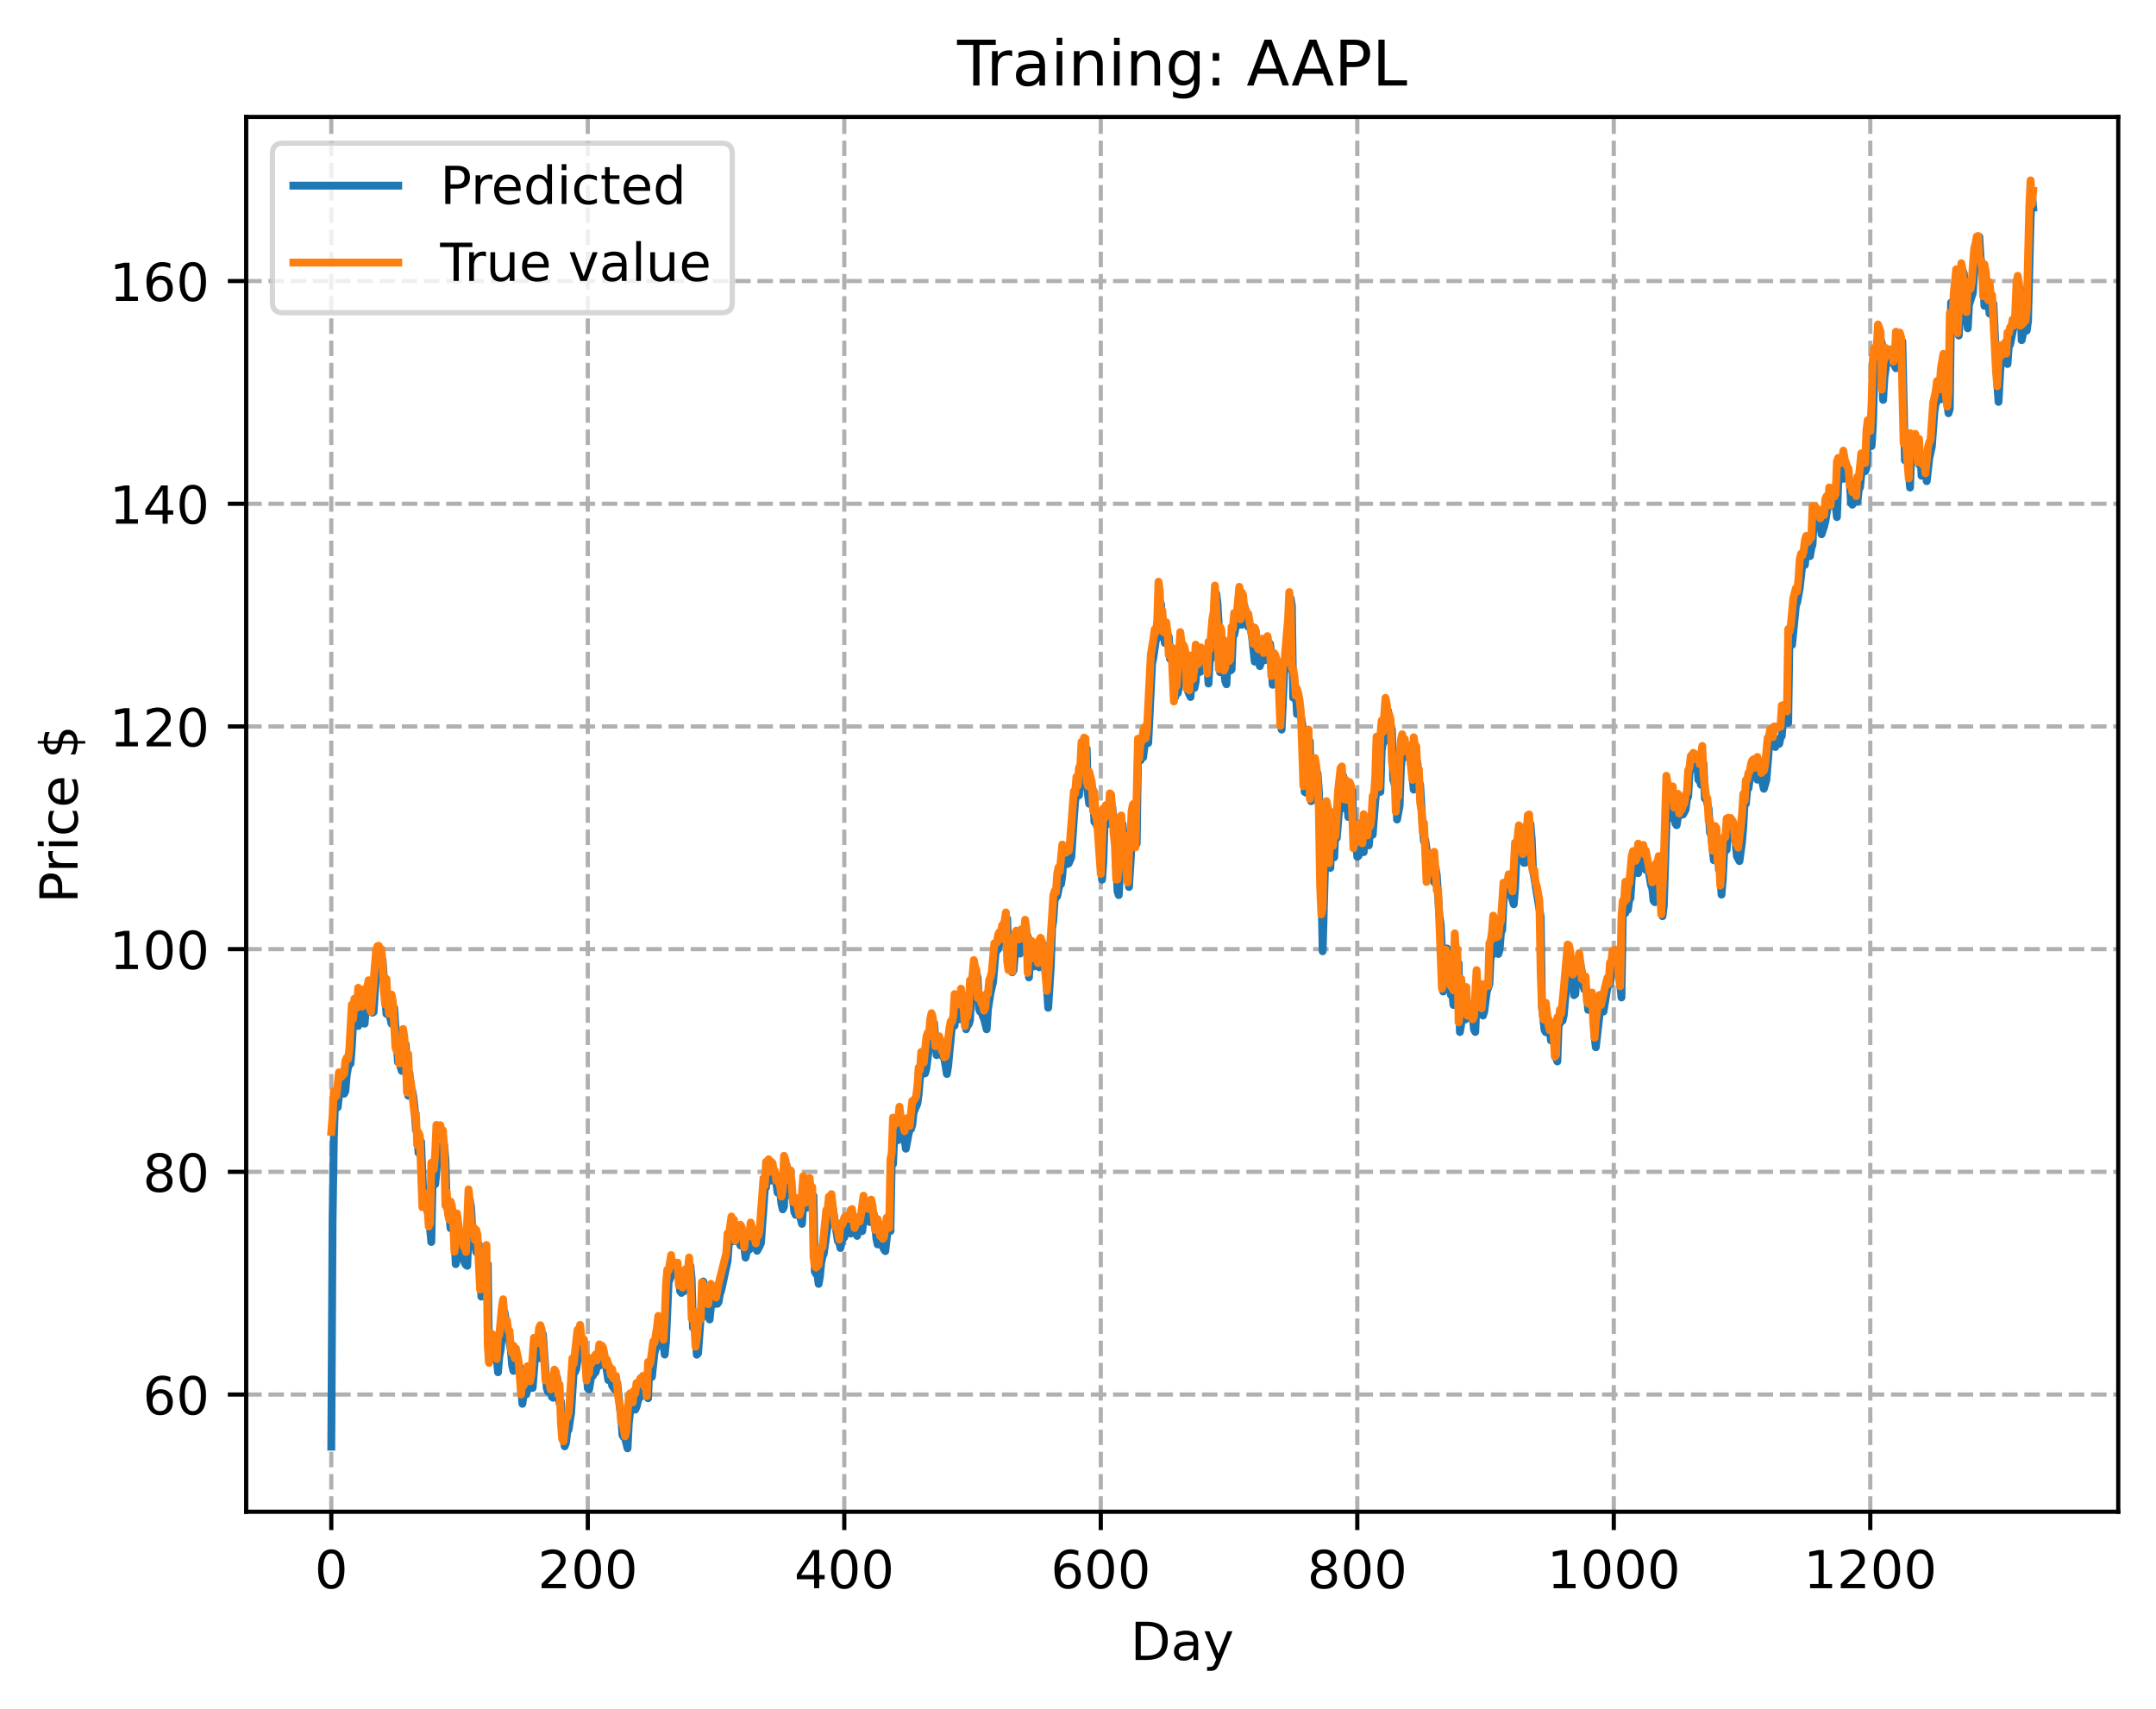 <?xml version="1.0" encoding="utf-8" standalone="no"?>
<!DOCTYPE svg PUBLIC "-//W3C//DTD SVG 1.1//EN"
  "http://www.w3.org/Graphics/SVG/1.1/DTD/svg11.dtd">
<!-- Created with matplotlib (https://matplotlib.org/) -->
<svg height="325.986pt" version="1.1" viewBox="0 0 411.286 325.986" width="411.286pt" xmlns="http://www.w3.org/2000/svg" xmlns:xlink="http://www.w3.org/1999/xlink">
 <defs>
  <style type="text/css">
*{stroke-linecap:butt;stroke-linejoin:round;}
  </style>
 </defs>
 <g id="figure_1">
  <g id="patch_1">
   <path d="M 0 325.986 
L 411.286 325.986 
L 411.286 0 
L 0 0 
z
" style="fill:#ffffff;"/>
  </g>
  <g id="axes_1">
   <g id="patch_2">
    <path d="M 46.966 288.43 
L 404.086 288.43 
L 404.086 22.318 
L 46.966 22.318 
z
" style="fill:#ffffff;"/>
   </g>
   <g id="matplotlib.axis_1">
    <g id="xtick_1">
     <g id="line2d_1">
      <path clip-path="url(#paee6990171)" d="M 63.198 288.43 
L 63.198 22.318 
" style="fill:none;stroke:#b0b0b0;stroke-dasharray:2.96,1.28;stroke-dashoffset:0;stroke-width:0.8;"/>
     </g>
     <g id="line2d_2">
      <defs>
       <path d="M 0 0 
L 0 3.5 
" id="mb1a78b86bd" style="stroke:#000000;stroke-width:0.8;"/>
      </defs>
      <g>
       <use style="stroke:#000000;stroke-width:0.8;" x="63.198" xlink:href="#mb1a78b86bd" y="288.43"/>
      </g>
     </g>
     <g id="text_1">
      <!-- 0 -->
      <defs>
       <path d="M 31.781 66.406 
Q 24.172 66.406 20.328 58.906 
Q 16.5 51.422 16.5 36.375 
Q 16.5 21.391 20.328 13.891 
Q 24.172 6.391 31.781 6.391 
Q 39.453 6.391 43.281 13.891 
Q 47.125 21.391 47.125 36.375 
Q 47.125 51.422 43.281 58.906 
Q 39.453 66.406 31.781 66.406 
z
M 31.781 74.219 
Q 44.047 74.219 50.516 64.516 
Q 56.984 54.828 56.984 36.375 
Q 56.984 17.969 50.516 8.266 
Q 44.047 -1.422 31.781 -1.422 
Q 19.531 -1.422 13.062 8.266 
Q 6.594 17.969 6.594 36.375 
Q 6.594 54.828 13.062 64.516 
Q 19.531 74.219 31.781 74.219 
z
" id="DejaVuSans-48"/>
      </defs>
      <g transform="translate(60.017 303.029)scale(0.1 -0.1)">
       <use xlink:href="#DejaVuSans-48"/>
      </g>
     </g>
    </g>
    <g id="xtick_2">
     <g id="line2d_3">
      <path clip-path="url(#paee6990171)" d="M 112.129 288.43 
L 112.129 22.318 
" style="fill:none;stroke:#b0b0b0;stroke-dasharray:2.96,1.28;stroke-dashoffset:0;stroke-width:0.8;"/>
     </g>
     <g id="line2d_4">
      <g>
       <use style="stroke:#000000;stroke-width:0.8;" x="112.129" xlink:href="#mb1a78b86bd" y="288.43"/>
      </g>
     </g>
     <g id="text_2">
      <!-- 200 -->
      <defs>
       <path d="M 19.188 8.297 
L 53.609 8.297 
L 53.609 0 
L 7.328 0 
L 7.328 8.297 
Q 12.938 14.109 22.625 23.891 
Q 32.328 33.688 34.812 36.531 
Q 39.547 41.844 41.422 45.531 
Q 43.312 49.219 43.312 52.781 
Q 43.312 58.594 39.234 62.25 
Q 35.156 65.922 28.609 65.922 
Q 23.969 65.922 18.812 64.312 
Q 13.672 62.703 7.812 59.422 
L 7.812 69.391 
Q 13.766 71.781 18.938 73 
Q 24.125 74.219 28.422 74.219 
Q 39.75 74.219 46.484 68.547 
Q 53.219 62.891 53.219 53.422 
Q 53.219 48.922 51.531 44.891 
Q 49.859 40.875 45.406 35.406 
Q 44.188 33.984 37.641 27.219 
Q 31.109 20.453 19.188 8.297 
z
" id="DejaVuSans-50"/>
      </defs>
      <g transform="translate(102.585 303.029)scale(0.1 -0.1)">
       <use xlink:href="#DejaVuSans-50"/>
       <use x="63.623" xlink:href="#DejaVuSans-48"/>
       <use x="127.246" xlink:href="#DejaVuSans-48"/>
      </g>
     </g>
    </g>
    <g id="xtick_3">
     <g id="line2d_5">
      <path clip-path="url(#paee6990171)" d="M 161.06 288.43 
L 161.06 22.318 
" style="fill:none;stroke:#b0b0b0;stroke-dasharray:2.96,1.28;stroke-dashoffset:0;stroke-width:0.8;"/>
     </g>
     <g id="line2d_6">
      <g>
       <use style="stroke:#000000;stroke-width:0.8;" x="161.06" xlink:href="#mb1a78b86bd" y="288.43"/>
      </g>
     </g>
     <g id="text_3">
      <!-- 400 -->
      <defs>
       <path d="M 37.797 64.312 
L 12.891 25.391 
L 37.797 25.391 
z
M 35.203 72.906 
L 47.609 72.906 
L 47.609 25.391 
L 58.016 25.391 
L 58.016 17.188 
L 47.609 17.188 
L 47.609 0 
L 37.797 0 
L 37.797 17.188 
L 4.891 17.188 
L 4.891 26.703 
z
" id="DejaVuSans-52"/>
      </defs>
      <g transform="translate(151.516 303.029)scale(0.1 -0.1)">
       <use xlink:href="#DejaVuSans-52"/>
       <use x="63.623" xlink:href="#DejaVuSans-48"/>
       <use x="127.246" xlink:href="#DejaVuSans-48"/>
      </g>
     </g>
    </g>
    <g id="xtick_4">
     <g id="line2d_7">
      <path clip-path="url(#paee6990171)" d="M 209.99 288.43 
L 209.99 22.318 
" style="fill:none;stroke:#b0b0b0;stroke-dasharray:2.96,1.28;stroke-dashoffset:0;stroke-width:0.8;"/>
     </g>
     <g id="line2d_8">
      <g>
       <use style="stroke:#000000;stroke-width:0.8;" x="209.99" xlink:href="#mb1a78b86bd" y="288.43"/>
      </g>
     </g>
     <g id="text_4">
      <!-- 600 -->
      <defs>
       <path d="M 33.016 40.375 
Q 26.375 40.375 22.484 35.828 
Q 18.609 31.297 18.609 23.391 
Q 18.609 15.531 22.484 10.953 
Q 26.375 6.391 33.016 6.391 
Q 39.656 6.391 43.531 10.953 
Q 47.406 15.531 47.406 23.391 
Q 47.406 31.297 43.531 35.828 
Q 39.656 40.375 33.016 40.375 
z
M 52.594 71.297 
L 52.594 62.312 
Q 48.875 64.062 45.094 64.984 
Q 41.312 65.922 37.594 65.922 
Q 27.828 65.922 22.672 59.328 
Q 17.531 52.734 16.797 39.406 
Q 19.672 43.656 24.016 45.922 
Q 28.375 48.188 33.594 48.188 
Q 44.578 48.188 50.953 41.516 
Q 57.328 34.859 57.328 23.391 
Q 57.328 12.156 50.688 5.359 
Q 44.047 -1.422 33.016 -1.422 
Q 20.359 -1.422 13.672 8.266 
Q 6.984 17.969 6.984 36.375 
Q 6.984 53.656 15.188 63.938 
Q 23.391 74.219 37.203 74.219 
Q 40.922 74.219 44.703 73.484 
Q 48.484 72.75 52.594 71.297 
z
" id="DejaVuSans-54"/>
      </defs>
      <g transform="translate(200.446 303.029)scale(0.1 -0.1)">
       <use xlink:href="#DejaVuSans-54"/>
       <use x="63.623" xlink:href="#DejaVuSans-48"/>
       <use x="127.246" xlink:href="#DejaVuSans-48"/>
      </g>
     </g>
    </g>
    <g id="xtick_5">
     <g id="line2d_9">
      <path clip-path="url(#paee6990171)" d="M 258.921 288.43 
L 258.921 22.318 
" style="fill:none;stroke:#b0b0b0;stroke-dasharray:2.96,1.28;stroke-dashoffset:0;stroke-width:0.8;"/>
     </g>
     <g id="line2d_10">
      <g>
       <use style="stroke:#000000;stroke-width:0.8;" x="258.921" xlink:href="#mb1a78b86bd" y="288.43"/>
      </g>
     </g>
     <g id="text_5">
      <!-- 800 -->
      <defs>
       <path d="M 31.781 34.625 
Q 24.75 34.625 20.719 30.859 
Q 16.703 27.094 16.703 20.516 
Q 16.703 13.922 20.719 10.156 
Q 24.75 6.391 31.781 6.391 
Q 38.812 6.391 42.859 10.172 
Q 46.922 13.969 46.922 20.516 
Q 46.922 27.094 42.891 30.859 
Q 38.875 34.625 31.781 34.625 
z
M 21.922 38.812 
Q 15.578 40.375 12.031 44.719 
Q 8.5 49.078 8.5 55.328 
Q 8.5 64.062 14.719 69.141 
Q 20.953 74.219 31.781 74.219 
Q 42.672 74.219 48.875 69.141 
Q 55.078 64.062 55.078 55.328 
Q 55.078 49.078 51.531 44.719 
Q 48 40.375 41.703 38.812 
Q 48.828 37.156 52.797 32.312 
Q 56.781 27.484 56.781 20.516 
Q 56.781 9.906 50.312 4.234 
Q 43.844 -1.422 31.781 -1.422 
Q 19.734 -1.422 13.25 4.234 
Q 6.781 9.906 6.781 20.516 
Q 6.781 27.484 10.781 32.312 
Q 14.797 37.156 21.922 38.812 
z
M 18.312 54.391 
Q 18.312 48.734 21.844 45.562 
Q 25.391 42.391 31.781 42.391 
Q 38.141 42.391 41.719 45.562 
Q 45.312 48.734 45.312 54.391 
Q 45.312 60.062 41.719 63.234 
Q 38.141 66.406 31.781 66.406 
Q 25.391 66.406 21.844 63.234 
Q 18.312 60.062 18.312 54.391 
z
" id="DejaVuSans-56"/>
      </defs>
      <g transform="translate(249.377 303.029)scale(0.1 -0.1)">
       <use xlink:href="#DejaVuSans-56"/>
       <use x="63.623" xlink:href="#DejaVuSans-48"/>
       <use x="127.246" xlink:href="#DejaVuSans-48"/>
      </g>
     </g>
    </g>
    <g id="xtick_6">
     <g id="line2d_11">
      <path clip-path="url(#paee6990171)" d="M 307.851 288.43 
L 307.851 22.318 
" style="fill:none;stroke:#b0b0b0;stroke-dasharray:2.96,1.28;stroke-dashoffset:0;stroke-width:0.8;"/>
     </g>
     <g id="line2d_12">
      <g>
       <use style="stroke:#000000;stroke-width:0.8;" x="307.851" xlink:href="#mb1a78b86bd" y="288.43"/>
      </g>
     </g>
     <g id="text_6">
      <!-- 1000 -->
      <defs>
       <path d="M 12.406 8.297 
L 28.516 8.297 
L 28.516 63.922 
L 10.984 60.406 
L 10.984 69.391 
L 28.422 72.906 
L 38.281 72.906 
L 38.281 8.297 
L 54.391 8.297 
L 54.391 0 
L 12.406 0 
z
" id="DejaVuSans-49"/>
      </defs>
      <g transform="translate(295.126 303.029)scale(0.1 -0.1)">
       <use xlink:href="#DejaVuSans-49"/>
       <use x="63.623" xlink:href="#DejaVuSans-48"/>
       <use x="127.246" xlink:href="#DejaVuSans-48"/>
       <use x="190.869" xlink:href="#DejaVuSans-48"/>
      </g>
     </g>
    </g>
    <g id="xtick_7">
     <g id="line2d_13">
      <path clip-path="url(#paee6990171)" d="M 356.782 288.43 
L 356.782 22.318 
" style="fill:none;stroke:#b0b0b0;stroke-dasharray:2.96,1.28;stroke-dashoffset:0;stroke-width:0.8;"/>
     </g>
     <g id="line2d_14">
      <g>
       <use style="stroke:#000000;stroke-width:0.8;" x="356.782" xlink:href="#mb1a78b86bd" y="288.43"/>
      </g>
     </g>
     <g id="text_7">
      <!-- 1200 -->
      <g transform="translate(344.057 303.029)scale(0.1 -0.1)">
       <use xlink:href="#DejaVuSans-49"/>
       <use x="63.623" xlink:href="#DejaVuSans-50"/>
       <use x="127.246" xlink:href="#DejaVuSans-48"/>
       <use x="190.869" xlink:href="#DejaVuSans-48"/>
      </g>
     </g>
    </g>
    <g id="text_8">
     <!-- Day -->
     <defs>
      <path d="M 19.672 64.797 
L 19.672 8.109 
L 31.594 8.109 
Q 46.688 8.109 53.688 14.938 
Q 60.688 21.781 60.688 36.531 
Q 60.688 51.172 53.688 57.984 
Q 46.688 64.797 31.594 64.797 
z
M 9.812 72.906 
L 30.078 72.906 
Q 51.266 72.906 61.172 64.094 
Q 71.094 55.281 71.094 36.531 
Q 71.094 17.672 61.125 8.828 
Q 51.172 0 30.078 0 
L 9.812 0 
z
" id="DejaVuSans-68"/>
      <path d="M 34.281 27.484 
Q 23.391 27.484 19.188 25 
Q 14.984 22.516 14.984 16.5 
Q 14.984 11.719 18.141 8.906 
Q 21.297 6.109 26.703 6.109 
Q 34.188 6.109 38.703 11.406 
Q 43.219 16.703 43.219 25.484 
L 43.219 27.484 
z
M 52.203 31.203 
L 52.203 0 
L 43.219 0 
L 43.219 8.297 
Q 40.141 3.328 35.547 0.953 
Q 30.953 -1.422 24.312 -1.422 
Q 15.922 -1.422 10.953 3.297 
Q 6 8.016 6 15.922 
Q 6 25.141 12.172 29.828 
Q 18.359 34.516 30.609 34.516 
L 43.219 34.516 
L 43.219 35.406 
Q 43.219 41.609 39.141 45 
Q 35.062 48.391 27.688 48.391 
Q 23 48.391 18.547 47.266 
Q 14.109 46.141 10.016 43.891 
L 10.016 52.203 
Q 14.938 54.109 19.578 55.047 
Q 24.219 56 28.609 56 
Q 40.484 56 46.344 49.844 
Q 52.203 43.703 52.203 31.203 
z
" id="DejaVuSans-97"/>
      <path d="M 32.172 -5.078 
Q 28.375 -14.844 24.75 -17.812 
Q 21.141 -20.797 15.094 -20.797 
L 7.906 -20.797 
L 7.906 -13.281 
L 13.188 -13.281 
Q 16.891 -13.281 18.938 -11.516 
Q 21 -9.766 23.484 -3.219 
L 25.094 0.875 
L 2.984 54.688 
L 12.5 54.688 
L 29.594 11.922 
L 46.688 54.688 
L 56.203 54.688 
z
" id="DejaVuSans-121"/>
     </defs>
     <g transform="translate(215.652 316.707)scale(0.1 -0.1)">
      <use xlink:href="#DejaVuSans-68"/>
      <use x="77.002" xlink:href="#DejaVuSans-97"/>
      <use x="138.281" xlink:href="#DejaVuSans-121"/>
     </g>
    </g>
   </g>
   <g id="matplotlib.axis_2">
    <g id="ytick_1">
     <g id="line2d_15">
      <path clip-path="url(#paee6990171)" d="M 46.966 266.073 
L 404.086 266.073 
" style="fill:none;stroke:#b0b0b0;stroke-dasharray:2.96,1.28;stroke-dashoffset:0;stroke-width:0.8;"/>
     </g>
     <g id="line2d_16">
      <defs>
       <path d="M 0 0 
L -3.5 0 
" id="me0ce3a8a36" style="stroke:#000000;stroke-width:0.8;"/>
      </defs>
      <g>
       <use style="stroke:#000000;stroke-width:0.8;" x="46.966" xlink:href="#me0ce3a8a36" y="266.073"/>
      </g>
     </g>
     <g id="text_9">
      <!-- 60 -->
      <g transform="translate(27.241 269.872)scale(0.1 -0.1)">
       <use xlink:href="#DejaVuSans-54"/>
       <use x="63.623" xlink:href="#DejaVuSans-48"/>
      </g>
     </g>
    </g>
    <g id="ytick_2">
     <g id="line2d_17">
      <path clip-path="url(#paee6990171)" d="M 46.966 223.582 
L 404.086 223.582 
" style="fill:none;stroke:#b0b0b0;stroke-dasharray:2.96,1.28;stroke-dashoffset:0;stroke-width:0.8;"/>
     </g>
     <g id="line2d_18">
      <g>
       <use style="stroke:#000000;stroke-width:0.8;" x="46.966" xlink:href="#me0ce3a8a36" y="223.582"/>
      </g>
     </g>
     <g id="text_10">
      <!-- 80 -->
      <g transform="translate(27.241 227.382)scale(0.1 -0.1)">
       <use xlink:href="#DejaVuSans-56"/>
       <use x="63.623" xlink:href="#DejaVuSans-48"/>
      </g>
     </g>
    </g>
    <g id="ytick_3">
     <g id="line2d_19">
      <path clip-path="url(#paee6990171)" d="M 46.966 181.092 
L 404.086 181.092 
" style="fill:none;stroke:#b0b0b0;stroke-dasharray:2.96,1.28;stroke-dashoffset:0;stroke-width:0.8;"/>
     </g>
     <g id="line2d_20">
      <g>
       <use style="stroke:#000000;stroke-width:0.8;" x="46.966" xlink:href="#me0ce3a8a36" y="181.092"/>
      </g>
     </g>
     <g id="text_11">
      <!-- 100 -->
      <g transform="translate(20.878 184.891)scale(0.1 -0.1)">
       <use xlink:href="#DejaVuSans-49"/>
       <use x="63.623" xlink:href="#DejaVuSans-48"/>
       <use x="127.246" xlink:href="#DejaVuSans-48"/>
      </g>
     </g>
    </g>
    <g id="ytick_4">
     <g id="line2d_21">
      <path clip-path="url(#paee6990171)" d="M 46.966 138.601 
L 404.086 138.601 
" style="fill:none;stroke:#b0b0b0;stroke-dasharray:2.96,1.28;stroke-dashoffset:0;stroke-width:0.8;"/>
     </g>
     <g id="line2d_22">
      <g>
       <use style="stroke:#000000;stroke-width:0.8;" x="46.966" xlink:href="#me0ce3a8a36" y="138.601"/>
      </g>
     </g>
     <g id="text_12">
      <!-- 120 -->
      <g transform="translate(20.878 142.4)scale(0.1 -0.1)">
       <use xlink:href="#DejaVuSans-49"/>
       <use x="63.623" xlink:href="#DejaVuSans-50"/>
       <use x="127.246" xlink:href="#DejaVuSans-48"/>
      </g>
     </g>
    </g>
    <g id="ytick_5">
     <g id="line2d_23">
      <path clip-path="url(#paee6990171)" d="M 46.966 96.111 
L 404.086 96.111 
" style="fill:none;stroke:#b0b0b0;stroke-dasharray:2.96,1.28;stroke-dashoffset:0;stroke-width:0.8;"/>
     </g>
     <g id="line2d_24">
      <g>
       <use style="stroke:#000000;stroke-width:0.8;" x="46.966" xlink:href="#me0ce3a8a36" y="96.111"/>
      </g>
     </g>
     <g id="text_13">
      <!-- 140 -->
      <g transform="translate(20.878 99.91)scale(0.1 -0.1)">
       <use xlink:href="#DejaVuSans-49"/>
       <use x="63.623" xlink:href="#DejaVuSans-52"/>
       <use x="127.246" xlink:href="#DejaVuSans-48"/>
      </g>
     </g>
    </g>
    <g id="ytick_6">
     <g id="line2d_25">
      <path clip-path="url(#paee6990171)" d="M 46.966 53.62 
L 404.086 53.62 
" style="fill:none;stroke:#b0b0b0;stroke-dasharray:2.96,1.28;stroke-dashoffset:0;stroke-width:0.8;"/>
     </g>
     <g id="line2d_26">
      <g>
       <use style="stroke:#000000;stroke-width:0.8;" x="46.966" xlink:href="#me0ce3a8a36" y="53.62"/>
      </g>
     </g>
     <g id="text_14">
      <!-- 160 -->
      <g transform="translate(20.878 57.419)scale(0.1 -0.1)">
       <use xlink:href="#DejaVuSans-49"/>
       <use x="63.623" xlink:href="#DejaVuSans-54"/>
       <use x="127.246" xlink:href="#DejaVuSans-48"/>
      </g>
     </g>
    </g>
    <g id="text_15">
     <!-- Price $ -->
     <defs>
      <path d="M 19.672 64.797 
L 19.672 37.406 
L 32.078 37.406 
Q 38.969 37.406 42.719 40.969 
Q 46.484 44.531 46.484 51.125 
Q 46.484 57.672 42.719 61.234 
Q 38.969 64.797 32.078 64.797 
z
M 9.812 72.906 
L 32.078 72.906 
Q 44.344 72.906 50.609 67.359 
Q 56.891 61.812 56.891 51.125 
Q 56.891 40.328 50.609 34.812 
Q 44.344 29.297 32.078 29.297 
L 19.672 29.297 
L 19.672 0 
L 9.812 0 
z
" id="DejaVuSans-80"/>
      <path d="M 41.109 46.297 
Q 39.594 47.172 37.812 47.578 
Q 36.031 48 33.891 48 
Q 26.266 48 22.188 43.047 
Q 18.109 38.094 18.109 28.812 
L 18.109 0 
L 9.078 0 
L 9.078 54.688 
L 18.109 54.688 
L 18.109 46.188 
Q 20.953 51.172 25.484 53.578 
Q 30.031 56 36.531 56 
Q 37.453 56 38.578 55.875 
Q 39.703 55.766 41.062 55.516 
z
" id="DejaVuSans-114"/>
      <path d="M 9.422 54.688 
L 18.406 54.688 
L 18.406 0 
L 9.422 0 
z
M 9.422 75.984 
L 18.406 75.984 
L 18.406 64.594 
L 9.422 64.594 
z
" id="DejaVuSans-105"/>
      <path d="M 48.781 52.594 
L 48.781 44.188 
Q 44.969 46.297 41.141 47.344 
Q 37.312 48.391 33.406 48.391 
Q 24.656 48.391 19.812 42.844 
Q 14.984 37.312 14.984 27.297 
Q 14.984 17.281 19.812 11.734 
Q 24.656 6.203 33.406 6.203 
Q 37.312 6.203 41.141 7.25 
Q 44.969 8.297 48.781 10.406 
L 48.781 2.094 
Q 45.016 0.344 40.984 -0.531 
Q 36.969 -1.422 32.422 -1.422 
Q 20.062 -1.422 12.781 6.344 
Q 5.516 14.109 5.516 27.297 
Q 5.516 40.672 12.859 48.328 
Q 20.219 56 33.016 56 
Q 37.156 56 41.109 55.141 
Q 45.062 54.297 48.781 52.594 
z
" id="DejaVuSans-99"/>
      <path d="M 56.203 29.594 
L 56.203 25.203 
L 14.891 25.203 
Q 15.484 15.922 20.484 11.062 
Q 25.484 6.203 34.422 6.203 
Q 39.594 6.203 44.453 7.469 
Q 49.312 8.734 54.109 11.281 
L 54.109 2.781 
Q 49.266 0.734 44.188 -0.344 
Q 39.109 -1.422 33.891 -1.422 
Q 20.797 -1.422 13.156 6.188 
Q 5.516 13.812 5.516 26.812 
Q 5.516 40.234 12.766 48.109 
Q 20.016 56 32.328 56 
Q 43.359 56 49.781 48.891 
Q 56.203 41.797 56.203 29.594 
z
M 47.219 32.234 
Q 47.125 39.594 43.094 43.984 
Q 39.062 48.391 32.422 48.391 
Q 24.906 48.391 20.391 44.141 
Q 15.875 39.891 15.188 32.172 
z
" id="DejaVuSans-101"/>
      <path id="DejaVuSans-32"/>
      <path d="M 33.797 -14.703 
L 28.906 -14.703 
L 28.859 0 
Q 23.734 0.094 18.609 1.188 
Q 13.484 2.297 8.297 4.5 
L 8.297 13.281 
Q 13.281 10.156 18.375 8.562 
Q 23.484 6.984 28.906 6.938 
L 28.906 29.203 
Q 18.109 30.953 13.203 35.156 
Q 8.297 39.359 8.297 46.688 
Q 8.297 54.641 13.625 59.219 
Q 18.953 63.812 28.906 64.5 
L 28.906 75.984 
L 33.797 75.984 
L 33.797 64.656 
Q 38.328 64.453 42.578 63.688 
Q 46.828 62.938 50.875 61.625 
L 50.875 53.078 
Q 46.828 55.125 42.547 56.25 
Q 38.281 57.375 33.797 57.562 
L 33.797 36.719 
Q 44.875 35.016 50.094 30.609 
Q 55.328 26.219 55.328 18.609 
Q 55.328 10.359 49.781 5.594 
Q 44.234 0.828 33.797 0.094 
z
M 28.906 37.594 
L 28.906 57.625 
Q 23.25 56.984 20.266 54.391 
Q 17.281 51.812 17.281 47.516 
Q 17.281 43.312 20.031 40.969 
Q 22.797 38.625 28.906 37.594 
z
M 33.797 28.219 
L 33.797 7.078 
Q 39.984 7.906 43.141 10.594 
Q 46.297 13.281 46.297 17.672 
Q 46.297 21.969 43.281 24.5 
Q 40.281 27.047 33.797 28.219 
z
" id="DejaVuSans-36"/>
     </defs>
     <g transform="translate(14.798 172.342)rotate(-90)scale(0.1 -0.1)">
      <use xlink:href="#DejaVuSans-80"/>
      <use x="58.553" xlink:href="#DejaVuSans-114"/>
      <use x="99.666" xlink:href="#DejaVuSans-105"/>
      <use x="127.449" xlink:href="#DejaVuSans-99"/>
      <use x="182.43" xlink:href="#DejaVuSans-101"/>
      <use x="243.953" xlink:href="#DejaVuSans-32"/>
      <use x="275.74" xlink:href="#DejaVuSans-36"/>
     </g>
    </g>
   </g>
   <g id="line2d_27">
    <path clip-path="url(#paee6990171)" d="M 63.198 276.02 
L 63.443 232.852 
L 63.688 217.194 
L 63.932 209.885 
L 64.177 209.91 
L 64.422 211.27 
L 64.911 206.834 
L 65.156 206.492 
L 65.4 207.326 
L 65.645 208.678 
L 65.89 208.177 
L 66.134 205.295 
L 66.379 203.738 
L 66.623 203.111 
L 66.868 202.916 
L 67.113 199.794 
L 67.357 195.236 
L 67.602 195.389 
L 67.847 194.186 
L 68.336 195.754 
L 68.581 190.306 
L 68.825 190.685 
L 69.07 191.365 
L 69.315 194.671 
L 69.559 195.315 
L 69.804 192.111 
L 70.049 191.718 
L 70.538 188.955 
L 70.783 192.326 
L 71.027 193.218 
L 71.272 193.081 
L 71.761 185.322 
L 72.006 182.552 
L 72.495 182.379 
L 72.74 183.044 
L 72.984 183.186 
L 73.718 193.442 
L 73.963 191.105 
L 74.208 193.202 
L 74.697 195.323 
L 74.942 192.033 
L 75.186 192.299 
L 75.92 202.641 
L 76.165 201.812 
L 76.41 203.566 
L 76.654 204.338 
L 76.899 203.494 
L 77.144 199.707 
L 77.388 199.243 
L 77.633 203.132 
L 77.878 209.045 
L 78.122 204.758 
L 78.367 209.015 
L 78.611 208.022 
L 78.856 209.274 
L 79.101 211.484 
L 79.345 215.605 
L 79.59 215.785 
L 79.835 219.936 
L 80.079 218.269 
L 80.324 217.79 
L 80.813 229.617 
L 81.058 228.926 
L 81.303 229.375 
L 81.547 231.153 
L 81.792 231.825 
L 82.281 236.964 
L 82.526 225 
L 82.771 225.162 
L 83.015 225.951 
L 83.26 223.395 
L 83.505 218.687 
L 83.749 218.771 
L 83.994 220.326 
L 84.239 218.539 
L 84.483 219.273 
L 84.728 218.42 
L 84.972 221.262 
L 85.217 230.075 
L 85.706 231.987 
L 85.951 234.343 
L 86.196 231.322 
L 86.44 231.403 
L 86.685 235.025 
L 86.93 241.195 
L 87.174 240.174 
L 87.419 235.126 
L 87.908 237.244 
L 88.153 239.667 
L 88.398 239.81 
L 88.642 240.965 
L 88.887 241.349 
L 89.132 241.512 
L 89.621 228.939 
L 89.866 230.297 
L 90.11 234.946 
L 90.355 237.25 
L 90.599 237.389 
L 90.844 238.885 
L 91.089 237.209 
L 91.333 237.389 
L 91.823 247.387 
L 92.067 242.547 
L 92.312 242.486 
L 92.557 244.362 
L 92.801 243.957 
L 93.046 241.184 
L 93.291 259.738 
L 93.535 259.409 
L 93.78 259.287 
L 94.025 256.78 
L 94.269 256.896 
L 94.759 258.876 
L 95.003 261.815 
L 95.248 258.842 
L 95.493 257.573 
L 96.227 250.261 
L 96.716 253.2 
L 97.45 257.538 
L 97.694 260.465 
L 97.939 261.551 
L 98.184 260.645 
L 98.428 261.04 
L 98.673 260.48 
L 98.918 260.239 
L 99.162 260.892 
L 99.652 267.844 
L 99.896 265.998 
L 100.141 265.885 
L 100.386 266.047 
L 100.63 265.145 
L 100.875 263.76 
L 101.12 264.494 
L 101.609 264.808 
L 102.098 258.53 
L 102.343 257.196 
L 102.832 259.148 
L 103.321 255.088 
L 103.566 254.555 
L 104.3 264.844 
L 104.545 265.546 
L 104.789 264.088 
L 105.034 264.402 
L 105.279 266.511 
L 105.523 266.688 
L 105.768 266.247 
L 106.013 263.534 
L 106.257 262.794 
L 106.502 264.309 
L 106.747 267.757 
L 106.991 267.337 
L 107.236 272.899 
L 107.725 275.956 
L 107.97 275.286 
L 108.215 273.134 
L 108.459 272.808 
L 108.948 269.6 
L 109.438 261.718 
L 109.682 261.801 
L 109.927 261.191 
L 110.172 259.482 
L 110.416 256.284 
L 110.661 255.895 
L 110.906 255.851 
L 111.395 258.357 
L 111.64 258.934 
L 111.884 260.776 
L 112.129 264.879 
L 112.374 265.105 
L 112.863 262.247 
L 113.108 262.494 
L 113.352 261.865 
L 113.597 261.844 
L 114.086 259.961 
L 114.331 260.578 
L 114.575 258.79 
L 114.82 257.986 
L 115.065 259.366 
L 115.309 258.74 
L 116.043 263.31 
L 116.288 262.201 
L 116.533 262.893 
L 116.777 264.377 
L 117.267 265.095 
L 117.511 264.76 
L 117.756 263.902 
L 118.245 268.572 
L 118.49 269.966 
L 118.735 273.792 
L 118.979 274.2 
L 119.224 274.326 
L 119.713 276.334 
L 119.958 271.424 
L 120.447 267.295 
L 120.692 267.364 
L 120.936 268.669 
L 121.181 268.948 
L 121.426 268.415 
L 121.915 266.397 
L 122.16 266.572 
L 122.894 263.776 
L 123.383 265.135 
L 123.628 266.785 
L 123.872 260.752 
L 124.362 262.703 
L 124.851 258.129 
L 125.096 257.253 
L 125.34 256.978 
L 125.83 253.379 
L 126.074 253.526 
L 126.319 254.149 
L 126.808 258.449 
L 127.053 255.858 
L 127.542 244.677 
L 128.031 243.404 
L 128.276 241.621 
L 128.765 242.955 
L 129.01 243.027 
L 129.255 242.952 
L 129.499 243.026 
L 129.744 246.365 
L 129.989 246.681 
L 130.233 245.859 
L 130.478 246.381 
L 130.723 246.019 
L 130.967 242.779 
L 131.457 244.438 
L 131.701 241.514 
L 131.946 244.084 
L 132.191 253.311 
L 132.435 252.935 
L 132.68 254.296 
L 132.924 258.472 
L 133.169 258.192 
L 133.658 251.474 
L 133.903 251.457 
L 134.148 244.496 
L 134.392 245.372 
L 134.637 248.702 
L 134.882 248.769 
L 135.126 249.682 
L 135.371 251.747 
L 135.616 249.362 
L 135.86 248.31 
L 136.105 248.356 
L 136.35 248.796 
L 136.594 248.017 
L 136.839 248.763 
L 137.084 248.42 
L 137.328 246.882 
L 137.573 246.253 
L 138.796 240.601 
L 139.041 237.102 
L 139.285 236.822 
L 139.53 236.929 
L 139.775 235.253 
L 140.019 235.549 
L 140.264 235.392 
L 140.509 236.859 
L 140.753 235.986 
L 140.998 236.32 
L 141.243 237.622 
L 141.732 236.513 
L 141.977 237.811 
L 142.221 239.95 
L 142.466 238.81 
L 142.711 238.346 
L 142.955 238.405 
L 143.2 237.822 
L 143.445 235.19 
L 143.689 234.892 
L 144.178 238.067 
L 144.423 238.647 
L 144.912 237.762 
L 145.157 237.197 
L 145.646 230.573 
L 145.891 226.899 
L 146.136 226.544 
L 146.38 223.705 
L 146.625 223.958 
L 146.87 223.4 
L 147.114 225.256 
L 147.359 224.371 
L 147.604 224.391 
L 148.093 225.694 
L 148.338 227.551 
L 148.827 227.244 
L 149.072 229.688 
L 149.316 230.742 
L 149.561 230.198 
L 149.806 222.472 
L 150.05 222.337 
L 150.539 225.85 
L 150.784 228.12 
L 151.029 227.409 
L 151.273 228.566 
L 151.518 231.153 
L 151.763 231.783 
L 152.007 231.208 
L 152.252 231.056 
L 152.497 231.58 
L 152.986 233.508 
L 153.475 226.208 
L 153.72 226.406 
L 153.965 230.417 
L 154.209 229.758 
L 154.699 227.545 
L 154.943 228.785 
L 155.188 228.158 
L 155.433 242.582 
L 155.677 243.069 
L 155.922 243.154 
L 156.166 244.962 
L 156.411 243.546 
L 156.656 240.979 
L 156.9 239.754 
L 157.145 239.203 
L 158.124 232.025 
L 158.613 230.789 
L 158.858 230.349 
L 159.836 236.813 
L 160.081 236.945 
L 160.326 238.115 
L 160.815 235.824 
L 161.06 236.066 
L 161.304 234.386 
L 161.794 233.101 
L 162.283 235.363 
L 162.527 233.198 
L 162.772 232.838 
L 163.017 233.072 
L 163.261 235.258 
L 163.506 235.803 
L 163.995 233.589 
L 164.24 234.618 
L 164.485 234.892 
L 164.974 230.016 
L 165.219 230.134 
L 165.708 232.694 
L 165.953 233.164 
L 166.197 233 
L 166.442 231.839 
L 166.687 231.619 
L 166.931 233.34 
L 167.176 236.257 
L 167.421 237.431 
L 167.665 235.218 
L 167.91 235.588 
L 168.154 237.289 
L 168.644 238.402 
L 168.888 238.705 
L 169.378 234.209 
L 169.622 234.134 
L 169.867 234.888 
L 170.112 221.139 
L 170.356 222.108 
L 170.601 216.928 
L 170.846 216.101 
L 171.09 216.332 
L 171.335 217.539 
L 171.58 216.886 
L 171.824 214.644 
L 172.069 214.553 
L 172.314 215.41 
L 172.803 219.172 
L 173.292 216.518 
L 173.537 215.484 
L 173.782 215.42 
L 174.026 214.658 
L 174.271 212.313 
L 174.76 211.124 
L 175.005 210.538 
L 175.249 208.78 
L 175.494 205.732 
L 175.739 204.874 
L 175.983 203.053 
L 176.228 202.791 
L 176.473 204.79 
L 176.717 203.915 
L 177.207 199.875 
L 177.451 198.788 
L 177.941 195.154 
L 178.185 195.196 
L 178.675 201.309 
L 179.164 199.924 
L 179.409 200.673 
L 179.653 200.284 
L 179.898 201.659 
L 180.142 201.983 
L 180.632 204.916 
L 180.876 203.37 
L 181.61 195.576 
L 181.855 194.845 
L 182.1 195.698 
L 182.344 192.462 
L 182.589 192.675 
L 182.834 193.33 
L 183.078 194.481 
L 183.323 194.05 
L 183.568 190.857 
L 183.812 191.904 
L 184.057 191.982 
L 184.302 196.38 
L 184.546 195.659 
L 184.791 195.46 
L 185.036 194.678 
L 185.28 189.552 
L 185.525 188.927 
L 185.77 188.709 
L 186.014 185.833 
L 186.259 185.531 
L 186.503 186.605 
L 186.748 192.519 
L 186.993 193.049 
L 187.237 192.531 
L 187.482 193.886 
L 187.727 194.433 
L 188.216 196.383 
L 188.461 192.599 
L 188.95 189.507 
L 189.439 187.365 
L 189.929 181.666 
L 190.418 181.055 
L 190.907 178.963 
L 191.152 179.609 
L 191.397 178.883 
L 191.641 178.937 
L 192.13 175.256 
L 192.375 182.578 
L 192.62 184.425 
L 192.864 184.661 
L 193.109 185.509 
L 193.354 185.122 
L 193.598 182.056 
L 193.843 181.653 
L 194.332 177.958 
L 194.577 181.946 
L 194.822 181.204 
L 195.066 179.493 
L 195.311 179.929 
L 195.556 180.124 
L 195.8 177.898 
L 196.045 178.756 
L 196.29 186.485 
L 196.534 182.321 
L 196.779 184.288 
L 197.024 182.255 
L 197.268 184.388 
L 197.513 184.217 
L 197.758 183.877 
L 198.002 183.84 
L 198.247 184.549 
L 198.736 180.638 
L 198.981 180.144 
L 199.225 181.645 
L 199.47 184.434 
L 199.959 192.28 
L 200.449 184.521 
L 200.693 177.223 
L 200.938 175.562 
L 201.183 171.82 
L 201.427 171.202 
L 201.672 171.009 
L 202.161 168.617 
L 202.406 168.696 
L 202.651 166.928 
L 202.895 163.709 
L 203.14 164.655 
L 203.385 164.676 
L 203.629 164.855 
L 203.874 164.717 
L 204.363 163.573 
L 204.852 156.199 
L 205.097 152.95 
L 205.342 151.204 
L 205.586 150.519 
L 205.831 151.756 
L 206.32 148.175 
L 206.565 143.948 
L 206.81 144.312 
L 207.054 142.962 
L 207.299 142.81 
L 207.544 151.571 
L 207.788 153.362 
L 208.033 150.633 
L 208.278 149.919 
L 208.522 150.886 
L 208.767 156.808 
L 209.012 156.953 
L 209.256 157.61 
L 209.501 157.216 
L 209.99 164.607 
L 210.235 167.833 
L 210.479 164.389 
L 210.724 156.681 
L 210.969 157.407 
L 211.213 155.5 
L 211.458 155.313 
L 211.703 157.16 
L 211.947 155.065 
L 212.192 153.977 
L 212.926 163.274 
L 213.171 169.999 
L 213.415 170.782 
L 213.66 166.266 
L 213.905 157.822 
L 214.149 157.23 
L 214.394 160.464 
L 214.639 158.756 
L 214.883 160.869 
L 215.128 166.601 
L 215.373 169.234 
L 216.106 157.442 
L 216.596 154.161 
L 216.84 160.975 
L 217.085 144.873 
L 217.33 141.633 
L 217.574 145.074 
L 217.819 144.305 
L 218.064 144.512 
L 218.553 140.667 
L 218.798 141.629 
L 219.042 141.767 
L 219.776 126.633 
L 220.021 125.487 
L 220.51 122.083 
L 221 121.369 
L 221.244 114.88 
L 221.489 115.246 
L 221.734 121.595 
L 221.978 120.86 
L 222.223 122.68 
L 222.467 121.258 
L 222.712 121.027 
L 222.957 121.475 
L 223.201 125.704 
L 223.691 123.723 
L 224.18 133.018 
L 224.425 131.318 
L 224.669 132.24 
L 224.914 131.026 
L 225.403 123.085 
L 225.648 122.982 
L 225.893 126.193 
L 226.137 124.75 
L 226.382 125.335 
L 226.627 131.907 
L 227.116 132.987 
L 227.361 127.914 
L 227.605 130.477 
L 227.85 131.277 
L 228.094 130.077 
L 228.339 126.77 
L 228.584 126.963 
L 228.828 128.235 
L 229.073 128.101 
L 229.318 127.114 
L 229.562 124.781 
L 229.807 126.328 
L 230.296 127.209 
L 230.541 130.416 
L 230.786 125.761 
L 231.03 125.663 
L 231.52 121.14 
L 231.764 118.882 
L 232.009 113.209 
L 232.254 115.11 
L 232.498 119.483 
L 232.743 128.25 
L 232.988 122.704 
L 233.232 121.907 
L 233.477 127.766 
L 233.722 129.916 
L 233.966 130.556 
L 234.211 124.786 
L 234.7 127.953 
L 234.945 127.749 
L 235.189 121.373 
L 235.434 121.141 
L 235.923 118.743 
L 236.168 119.261 
L 236.413 118.189 
L 236.657 115.184 
L 236.902 119.201 
L 237.147 115.175 
L 237.391 115.536 
L 237.636 119.004 
L 237.881 118.762 
L 238.125 119.587 
L 238.37 119.24 
L 238.615 120.104 
L 238.859 121.632 
L 239.349 126.239 
L 239.593 123.393 
L 239.838 122.023 
L 240.327 127.091 
L 241.061 124.733 
L 241.306 125.961 
L 241.55 124.032 
L 241.795 124.605 
L 242.04 123.123 
L 242.284 122.835 
L 242.529 125.184 
L 242.774 130.648 
L 243.018 129.444 
L 243.263 126.073 
L 243.508 126.339 
L 243.997 130.106 
L 244.486 139.209 
L 244.976 128.218 
L 245.22 127.791 
L 245.465 126.599 
L 246.199 114.119 
L 246.443 115.584 
L 246.688 133.127 
L 246.933 130.067 
L 247.177 131.574 
L 247.422 136.243 
L 247.667 135.15 
L 247.911 134.95 
L 248.401 138.067 
L 248.645 142.828 
L 248.89 151.097 
L 249.135 151.239 
L 249.379 149.687 
L 249.624 150.059 
L 249.869 141.441 
L 250.113 152.866 
L 250.358 152.659 
L 250.603 149.781 
L 250.847 150.06 
L 251.092 147.139 
L 251.337 147.552 
L 251.581 150.652 
L 251.826 156.357 
L 252.315 181.499 
L 253.049 154.987 
L 253.294 155.339 
L 253.538 155.192 
L 253.783 165.592 
L 254.028 157.347 
L 254.517 163.567 
L 254.762 157.804 
L 255.006 159.888 
L 255.985 148.155 
L 256.23 148.022 
L 256.719 154.357 
L 256.964 152.204 
L 257.208 155.881 
L 257.453 153.944 
L 257.697 153.165 
L 257.942 150.831 
L 258.431 161.842 
L 258.676 160.682 
L 258.921 163.467 
L 259.165 163.287 
L 259.655 159.383 
L 259.899 159.056 
L 260.144 162.592 
L 260.389 158.745 
L 260.633 158.017 
L 260.878 159.012 
L 261.123 161.296 
L 261.367 158.401 
L 261.612 159.236 
L 261.857 159.27 
L 262.346 152.883 
L 262.591 150.603 
L 262.835 143.449 
L 263.08 150.143 
L 263.325 151.09 
L 263.569 143.244 
L 263.814 141.608 
L 264.058 141.515 
L 264.548 136.394 
L 264.792 135.643 
L 265.037 138.174 
L 265.282 139.019 
L 265.526 139.147 
L 265.771 148.769 
L 266.016 149.564 
L 266.26 149.931 
L 266.505 156.364 
L 266.994 153.74 
L 267.239 146.592 
L 267.728 141.344 
L 267.973 143.183 
L 268.218 143.062 
L 268.462 143.407 
L 268.707 144.571 
L 268.952 144.813 
L 269.196 145.644 
L 269.685 150.652 
L 269.93 145.312 
L 270.175 144.855 
L 270.419 145.724 
L 270.664 150.687 
L 270.909 149.663 
L 271.398 157.729 
L 271.643 160.517 
L 271.887 160.24 
L 272.132 162.021 
L 272.377 167.736 
L 272.621 166.762 
L 272.866 166.626 
L 273.111 165.214 
L 273.355 164.952 
L 273.6 168.345 
L 273.845 165.541 
L 274.089 167.023 
L 274.579 174.662 
L 274.823 176.301 
L 275.068 181.045 
L 275.313 189.182 
L 275.557 187.414 
L 276.046 180.968 
L 276.291 184.779 
L 276.536 183.412 
L 276.78 189.832 
L 277.025 189.269 
L 277.27 191.751 
L 277.514 190.867 
L 277.759 180.778 
L 278.004 183.683 
L 278.248 183.738 
L 278.493 196.908 
L 278.738 195.461 
L 278.982 189.03 
L 279.227 190.761 
L 279.472 194.538 
L 279.716 192.005 
L 279.961 191.223 
L 280.206 194.25 
L 280.45 193.892 
L 280.695 193.287 
L 280.94 193.841 
L 281.184 196.444 
L 281.429 196.897 
L 281.673 190.955 
L 281.918 188.011 
L 282.407 190.306 
L 282.652 190.426 
L 282.897 193.763 
L 283.141 192.997 
L 283.631 189.147 
L 284.12 187.814 
L 284.365 182.287 
L 284.609 182.315 
L 284.854 180.473 
L 285.099 176.711 
L 285.833 182.006 
L 286.077 181.143 
L 286.322 178.016 
L 286.567 177.428 
L 286.811 172.072 
L 287.056 169.864 
L 287.301 169.85 
L 287.545 170.684 
L 287.79 169.652 
L 288.279 170.056 
L 288.524 171.699 
L 288.768 172.529 
L 289.013 169.595 
L 289.258 163.949 
L 289.747 163.103 
L 289.992 159.585 
L 290.236 161.889 
L 290.481 160.793 
L 290.726 164.637 
L 290.97 164.598 
L 291.46 160.589 
L 291.704 157.164 
L 291.949 157.189 
L 292.194 160.039 
L 292.438 165.924 
L 292.928 168.946 
L 293.906 174.927 
L 294.151 192.027 
L 294.64 196.529 
L 294.885 196.942 
L 295.129 194.524 
L 295.374 194.521 
L 295.863 198.502 
L 296.108 198.621 
L 296.353 196.987 
L 296.597 197.293 
L 296.842 201.862 
L 297.087 202.516 
L 297.331 195.318 
L 297.576 195.27 
L 297.821 194.076 
L 298.065 194.749 
L 298.31 193.66 
L 299.289 182.736 
L 299.533 182.404 
L 299.778 184.012 
L 300.267 189.877 
L 300.512 189.667 
L 300.756 185.819 
L 301.001 184.095 
L 301.246 183.712 
L 301.49 183.991 
L 301.735 185.245 
L 301.98 187.92 
L 302.224 188.778 
L 302.469 188.029 
L 302.714 189.221 
L 302.958 192.678 
L 303.203 192.174 
L 303.448 192.414 
L 303.692 191.673 
L 303.937 191.747 
L 304.182 197.753 
L 304.426 199.821 
L 305.405 191.218 
L 305.649 192.524 
L 305.894 192.997 
L 306.628 188.421 
L 306.873 187.442 
L 307.117 187.829 
L 307.362 185.684 
L 307.607 185.221 
L 307.851 184.51 
L 308.096 184.19 
L 308.341 183.05 
L 308.585 182.842 
L 309.319 190.31 
L 309.564 174.742 
L 309.809 174.085 
L 310.053 174.216 
L 310.298 171.705 
L 310.543 173.579 
L 310.787 171.795 
L 311.032 171.368 
L 311.277 167.571 
L 311.766 164.438 
L 312.255 165.108 
L 312.5 166.594 
L 312.744 164.104 
L 312.989 162.873 
L 313.234 164.002 
L 313.478 164.47 
L 313.968 165.972 
L 314.212 165.163 
L 314.457 165.808 
L 314.946 168.867 
L 315.191 169.486 
L 315.436 171.838 
L 315.68 172.127 
L 315.925 169.849 
L 316.17 166.409 
L 316.414 165.096 
L 316.659 165.417 
L 317.148 174.808 
L 317.393 172.825 
L 318.127 150.001 
L 318.371 150.959 
L 318.861 155.173 
L 319.105 156.201 
L 319.35 154.365 
L 319.595 157.106 
L 319.839 157.451 
L 320.084 155.949 
L 320.329 152.766 
L 320.573 155.539 
L 320.818 155.028 
L 321.063 155.396 
L 321.552 154.484 
L 321.797 152.527 
L 322.041 152.004 
L 322.286 147.619 
L 322.775 144.034 
L 323.02 145.668 
L 323.265 145.319 
L 323.509 145.634 
L 323.754 145.697 
L 323.998 148.803 
L 324.243 148.927 
L 324.488 149.734 
L 324.977 145.703 
L 325.222 152.335 
L 325.466 152.281 
L 325.956 154.381 
L 326.2 158.847 
L 326.445 159.311 
L 326.934 164.126 
L 327.424 159.706 
L 327.668 160.722 
L 327.913 165.952 
L 328.158 166.071 
L 328.402 170.693 
L 328.647 167.674 
L 328.892 162.945 
L 329.136 161.945 
L 329.381 162.163 
L 329.625 158.597 
L 329.87 157.651 
L 330.115 158.532 
L 330.359 158.412 
L 330.604 157.926 
L 331.093 160.968 
L 331.338 163.364 
L 331.827 164.295 
L 332.317 160.642 
L 332.561 157.726 
L 332.806 153.167 
L 333.051 153.363 
L 333.295 150.743 
L 333.54 150.404 
L 333.785 148.795 
L 334.029 148.175 
L 334.519 146.01 
L 334.763 145.968 
L 335.252 148.759 
L 335.497 146.636 
L 335.742 146.451 
L 335.986 147.13 
L 336.231 149.426 
L 336.476 150.495 
L 336.965 148.804 
L 337.454 142.737 
L 337.699 142.13 
L 337.944 140.762 
L 338.433 142.123 
L 338.678 142.519 
L 338.922 141.067 
L 339.167 141.957 
L 339.412 141.923 
L 339.656 140.748 
L 339.901 140.44 
L 340.146 137.414 
L 340.635 135.899 
L 340.88 136.623 
L 341.124 137.921 
L 341.369 121.016 
L 341.613 122.608 
L 341.858 123.033 
L 342.592 115.562 
L 342.837 114.912 
L 343.326 112.178 
L 343.815 107.801 
L 344.06 107.191 
L 344.305 107.792 
L 344.549 105.411 
L 344.794 104.676 
L 345.039 104.392 
L 345.283 106.112 
L 345.528 104.645 
L 345.773 103.887 
L 346.017 98.021 
L 346.262 98.656 
L 346.507 98.891 
L 346.996 100.035 
L 347.24 100.106 
L 347.485 101.932 
L 347.974 100.457 
L 348.219 99.424 
L 348.708 96.432 
L 348.953 96.679 
L 349.198 94.98 
L 349.442 96.455 
L 349.687 95.372 
L 350.176 96.382 
L 350.421 98.659 
L 350.666 92.289 
L 351.155 89.178 
L 351.644 91.354 
L 351.889 89.137 
L 352.134 89.105 
L 352.378 89.774 
L 352.868 91.929 
L 353.112 95.976 
L 353.357 96.297 
L 353.846 94.932 
L 354.091 94.934 
L 354.335 95.725 
L 354.58 93.439 
L 354.825 93.002 
L 355.314 88.234 
L 355.803 89.91 
L 356.048 89.343 
L 356.293 84.171 
L 356.537 82.039 
L 356.782 84.352 
L 357.027 85.111 
L 357.271 81.369 
L 357.516 73.194 
L 357.761 69.245 
L 358.005 70.17 
L 358.25 70.207 
L 358.495 64.718 
L 358.739 64.607 
L 358.984 65.496 
L 359.228 76.299 
L 359.473 72.081 
L 360.207 66.901 
L 360.452 68.791 
L 360.696 69.101 
L 360.941 68.716 
L 361.675 70.262 
L 361.92 65.889 
L 362.164 68.477 
L 362.409 67.281 
L 362.654 64.741 
L 362.898 65.149 
L 363.388 87.824 
L 363.632 84.5 
L 363.877 85.864 
L 364.366 93.031 
L 364.611 85.396 
L 364.856 86.495 
L 365.345 85.235 
L 365.589 85.138 
L 365.834 83.774 
L 366.079 88.638 
L 366.323 86.475 
L 366.568 90.777 
L 366.813 89.439 
L 367.057 88.877 
L 367.302 89.325 
L 367.547 91.803 
L 368.036 87.438 
L 368.525 85.215 
L 369.015 78.525 
L 369.259 76.97 
L 369.504 76.507 
L 369.749 74.174 
L 369.993 74.202 
L 370.238 76.187 
L 370.727 72.106 
L 370.972 69.421 
L 371.216 75.033 
L 371.706 78.843 
L 371.95 78.014 
L 372.195 57.727 
L 372.44 62.815 
L 372.684 62.519 
L 373.174 55.56 
L 373.418 54.141 
L 373.663 64.024 
L 374.397 51.554 
L 374.642 52.24 
L 374.886 58.672 
L 375.131 60.078 
L 375.376 62.64 
L 375.62 58.157 
L 376.354 55.864 
L 376.599 52.18 
L 377.088 47.969 
L 377.333 45.913 
L 377.577 45.175 
L 377.822 49.177 
L 378.067 50.394 
L 378.311 52.878 
L 378.556 58.357 
L 378.801 53.206 
L 379.045 53.5 
L 379.535 59.835 
L 379.779 57.454 
L 380.024 58.071 
L 380.269 57.929 
L 381.003 73.14 
L 381.247 76.686 
L 381.737 67.669 
L 381.981 68.965 
L 382.226 68.964 
L 382.471 68.384 
L 382.715 67.396 
L 382.96 69.454 
L 383.204 66.014 
L 383.449 65.769 
L 384.183 62.045 
L 384.428 62.249 
L 384.672 61.329 
L 384.917 55.786 
L 385.162 54.801 
L 385.406 55.038 
L 385.651 64.913 
L 386.14 62.657 
L 386.385 62.052 
L 386.63 63.079 
L 386.874 61.233 
L 387.364 41.876 
L 387.608 36.665 
L 387.853 39.616 
L 387.853 39.616 
" style="fill:none;stroke:#1f77b4;stroke-linecap:square;stroke-width:1.5;"/>
   </g>
   <g id="line2d_28">
    <path clip-path="url(#paee6990171)" d="M 63.198 215.955 
L 63.443 212.96 
L 63.688 208.18 
L 63.932 209.369 
L 64.177 209.072 
L 64.666 204.589 
L 65.156 205.418 
L 65.645 204.865 
L 65.89 202.337 
L 66.134 201.827 
L 66.379 202.082 
L 66.623 200.404 
L 67.113 191.672 
L 67.357 194.434 
L 67.602 190.546 
L 67.847 192.437 
L 68.091 192.246 
L 68.336 188.464 
L 68.825 189.144 
L 69.07 192.054 
L 69.315 191.651 
L 69.559 188.698 
L 69.804 190.121 
L 70.293 187.019 
L 70.538 192.394 
L 70.783 193.053 
L 71.761 181.156 
L 72.006 180.518 
L 72.251 180.454 
L 72.495 181.495 
L 72.74 181.071 
L 72.984 183.896 
L 73.229 189.123 
L 73.474 191.651 
L 73.718 186.764 
L 73.963 191.077 
L 74.208 193.414 
L 74.452 192.84 
L 74.697 189.76 
L 74.942 191.162 
L 75.431 199.851 
L 75.676 200.553 
L 75.92 199.023 
L 76.165 202.911 
L 76.41 202.422 
L 76.654 200.892 
L 76.899 196.325 
L 77.144 197.897 
L 77.388 201.53 
L 77.633 208.456 
L 77.878 201.105 
L 78.122 207.394 
L 78.367 206.331 
L 79.101 212.854 
L 79.345 212.492 
L 79.59 218.484 
L 79.835 216.104 
L 80.079 216.656 
L 80.569 230.338 
L 80.813 227.513 
L 81.058 228.788 
L 81.303 228.766 
L 81.547 230.593 
L 81.792 234.014 
L 82.037 233.398 
L 82.281 221.84 
L 82.526 223.306 
L 82.771 223.073 
L 83.015 220.098 
L 83.26 214.617 
L 83.505 216.062 
L 83.749 216.614 
L 83.994 214.681 
L 84.239 215.913 
L 84.483 215.637 
L 84.728 218.781 
L 84.972 230.02 
L 85.217 227.449 
L 85.462 231.698 
L 85.706 232.739 
L 85.951 229.234 
L 86.196 229.956 
L 86.44 232.782 
L 86.685 238.815 
L 86.93 236.075 
L 87.174 231.507 
L 87.664 235.204 
L 87.908 235.926 
L 88.153 235.671 
L 88.398 237.838 
L 88.642 237.222 
L 88.887 238.879 
L 89.376 226.918 
L 89.621 229.021 
L 89.866 233.589 
L 90.11 234.545 
L 90.355 234.12 
L 90.599 236.606 
L 90.844 234.651 
L 91.089 235.629 
L 91.578 246.06 
L 91.823 239.941 
L 92.312 241.79 
L 92.557 240.345 
L 92.801 237.541 
L 93.046 256.81 
L 93.291 260.039 
L 93.78 254.452 
L 94.514 255.875 
L 94.759 259.296 
L 95.003 254.579 
L 95.248 254.728 
L 95.737 249.395 
L 95.982 247.887 
L 96.227 251.541 
L 96.716 251.924 
L 96.96 253.878 
L 97.205 253.942 
L 97.45 257.32 
L 97.694 258.17 
L 97.939 256.725 
L 98.184 259.147 
L 98.428 257.278 
L 98.918 259.572 
L 99.407 266.052 
L 99.652 262.695 
L 99.896 264.352 
L 100.141 262.865 
L 100.386 262.525 
L 100.63 260.656 
L 100.875 263.524 
L 101.12 263.545 
L 101.364 262.27 
L 101.854 255.238 
L 102.098 255.599 
L 102.343 256.343 
L 102.587 256.13 
L 102.832 253.347 
L 103.077 252.837 
L 103.321 253.581 
L 103.811 259.19 
L 104.055 263.375 
L 104.3 263.099 
L 104.545 262.44 
L 105.034 265.096 
L 105.279 264.182 
L 105.523 263.949 
L 105.768 261.314 
L 106.013 261.718 
L 106.257 263.099 
L 106.502 266.116 
L 106.747 264.182 
L 106.991 271.299 
L 107.236 274.55 
L 107.481 275.017 
L 107.97 270.28 
L 108.215 270.492 
L 108.459 269.6 
L 108.704 266.923 
L 109.193 259.168 
L 109.438 260.209 
L 110.172 253.708 
L 110.416 254.346 
L 110.661 252.774 
L 110.906 254.919 
L 111.15 256.067 
L 111.395 255.535 
L 111.884 263.396 
L 112.129 261.654 
L 112.374 262.058 
L 112.618 259.105 
L 112.863 260.103 
L 113.108 259.593 
L 113.352 259.36 
L 113.597 258.446 
L 113.842 259.572 
L 114.086 258.51 
L 114.331 256.491 
L 114.575 257.044 
L 114.82 256.746 
L 115.065 257.171 
L 115.309 258.446 
L 115.554 260.464 
L 115.799 259.445 
L 116.043 260.337 
L 116.288 260.74 
L 116.533 262.376 
L 116.777 261.229 
L 117.022 263.014 
L 117.267 262.44 
L 117.511 262.504 
L 118.001 267.029 
L 118.245 268.049 
L 118.49 271.363 
L 118.735 271.342 
L 119.224 274.04 
L 119.469 273.19 
L 119.958 266.54 
L 120.203 265.839 
L 120.692 267.581 
L 120.936 265.351 
L 121.181 265.861 
L 121.426 263.864 
L 121.67 264.097 
L 121.915 263.821 
L 122.16 262.971 
L 122.404 262.95 
L 122.649 262.504 
L 122.894 264.565 
L 123.138 264.161 
L 123.383 266.371 
L 123.628 259.848 
L 123.872 260.464 
L 124.117 259.699 
L 124.606 255.96 
L 124.851 256.194 
L 125.34 253.156 
L 125.585 251.074 
L 125.83 252.349 
L 126.074 252.412 
L 126.319 253.623 
L 126.563 255.62 
L 126.808 251.69 
L 127.053 244.955 
L 127.297 242.257 
L 127.542 242.427 
L 128.031 239.453 
L 128.276 241.471 
L 128.521 241.067 
L 128.765 240.897 
L 129.01 241.492 
L 129.255 240.897 
L 129.499 245.253 
L 129.744 244.552 
L 129.989 244.318 
L 130.233 245.678 
L 130.478 245.253 
L 130.723 242.193 
L 130.967 243.234 
L 131.212 242.342 
L 131.457 239.92 
L 131.701 243.426 
L 131.946 251.584 
L 132.191 250.075 
L 132.435 252.455 
L 132.68 256.938 
L 132.924 255.344 
L 133.414 250.203 
L 133.658 251.69 
L 133.903 244.637 
L 134.148 245.104 
L 134.392 247.398 
L 134.637 245.975 
L 134.882 247.037 
L 135.126 248.843 
L 135.371 245.444 
L 135.616 244.955 
L 135.86 246.825 
L 136.105 246.952 
L 136.35 245.508 
L 136.594 247.568 
L 137.084 244.934 
L 138.551 239.092 
L 138.796 235.31 
L 139.041 235.756 
L 139.53 232.102 
L 139.775 233.908 
L 140.019 232.718 
L 140.264 236.733 
L 140.509 234.226 
L 140.998 235.714 
L 141.243 233.674 
L 141.487 234.078 
L 141.732 235.437 
L 141.977 238.008 
L 142.221 235.544 
L 142.466 236.011 
L 142.955 235.522 
L 143.2 233.249 
L 143.445 234.205 
L 143.689 236.138 
L 143.934 235.862 
L 144.178 237.243 
L 144.423 235.374 
L 144.668 235.777 
L 144.912 234.588 
L 145.646 224.772 
L 145.891 226.238 
L 146.136 221.67 
L 146.38 222.074 
L 146.625 221.182 
L 146.87 223.582 
L 147.114 221.628 
L 147.359 221.904 
L 147.604 223.179 
L 147.848 223.412 
L 148.093 225.282 
L 148.338 224.347 
L 148.582 225.112 
L 148.827 226.387 
L 149.072 228.299 
L 149.316 226.918 
L 149.561 220.523 
L 149.806 221.245 
L 150.295 223.561 
L 150.539 225.24 
L 150.784 223.264 
L 151.029 225.664 
L 151.273 229.361 
L 151.518 228.469 
L 151.763 229.637 
L 152.007 228.596 
L 152.252 230.7 
L 152.497 231.804 
L 152.741 230.955 
L 153.231 224.39 
L 153.475 225.325 
L 153.72 229.446 
L 153.965 226.897 
L 154.209 226.153 
L 154.454 224.751 
L 154.699 227.81 
L 154.943 226.472 
L 155.188 239.814 
L 155.433 241.556 
L 155.677 241.853 
L 156.166 241.322 
L 156.411 239.134 
L 156.656 237.966 
L 156.9 237.987 
L 157.634 230.87 
L 157.879 230.891 
L 158.124 228.299 
L 158.368 228.448 
L 158.613 227.831 
L 159.102 232.336 
L 159.347 234.12 
L 159.592 233.44 
L 160.081 236.521 
L 160.326 233.398 
L 160.57 233.823 
L 160.815 233.377 
L 161.06 232.314 
L 161.304 231.974 
L 161.549 232.463 
L 161.794 232.548 
L 162.038 232.399 
L 162.283 230.848 
L 162.527 230.678 
L 163.017 234.29 
L 163.261 233.674 
L 163.506 232.272 
L 163.751 232.314 
L 163.995 233.079 
L 164.24 231.826 
L 164.729 228.129 
L 164.974 229.722 
L 165.219 230.423 
L 165.463 230.615 
L 165.708 230.636 
L 165.953 229.149 
L 166.197 228.873 
L 166.442 230.02 
L 166.931 234.672 
L 167.176 234.672 
L 167.421 232.59 
L 167.91 235.841 
L 168.154 235.204 
L 168.399 236.351 
L 168.644 236.032 
L 169.133 232.336 
L 169.378 232.166 
L 169.622 234.29 
L 169.867 221.224 
L 170.112 219.949 
L 170.356 213.236 
L 170.846 214.447 
L 171.335 213.703 
L 171.58 211.154 
L 171.824 213.13 
L 172.069 213.767 
L 172.558 215.828 
L 172.803 213.618 
L 173.048 213.342 
L 173.292 213.3 
L 173.537 214.829 
L 174.026 210.049 
L 174.271 210.007 
L 174.76 209.242 
L 175.005 207.16 
L 175.249 203.654 
L 175.494 204.164 
L 175.739 200.701 
L 175.983 201.424 
L 176.228 202.741 
L 176.717 197.833 
L 176.962 197.068 
L 177.207 197.621 
L 177.451 194.476 
L 177.696 193.308 
L 177.941 194.136 
L 178.43 199.618 
L 178.675 197.663 
L 178.919 197.918 
L 179.164 197.706 
L 179.409 198.385 
L 179.653 200.404 
L 179.898 200.574 
L 180.142 201.742 
L 180.387 201.572 
L 180.632 200.425 
L 181.121 196.112 
L 181.366 194.859 
L 181.61 194.944 
L 181.855 193.775 
L 182.1 189.654 
L 182.344 190.971 
L 182.589 190.886 
L 182.834 191.651 
L 183.078 191.247 
L 183.323 188.634 
L 183.568 191.035 
L 183.812 192.182 
L 184.057 195.772 
L 184.302 192.925 
L 184.546 193.966 
L 184.791 192.309 
L 185.036 187.062 
L 185.28 187.402 
L 185.525 186.042 
L 185.77 183.174 
L 186.014 184.534 
L 186.259 185.022 
L 186.503 190.44 
L 186.748 189.314 
L 187.237 191.46 
L 187.482 191.799 
L 187.727 192.819 
L 187.971 192.267 
L 188.216 189.611 
L 188.461 189.654 
L 188.705 186.956 
L 188.95 186.403 
L 189.195 185.383 
L 189.684 179.966 
L 190.173 179.86 
L 190.418 178.287 
L 190.663 177.82 
L 190.907 179.201 
L 191.152 176.567 
L 191.397 176.312 
L 191.641 175.78 
L 191.886 174.081 
L 192.13 183.344 
L 192.375 185.086 
L 192.62 183.28 
L 193.109 185.362 
L 193.354 178.967 
L 193.843 177.565 
L 194.088 177.629 
L 194.332 179.265 
L 194.577 177.735 
L 194.822 177.289 
L 195.066 179.052 
L 195.311 178.84 
L 195.556 175.483 
L 195.8 177.374 
L 196.045 185.617 
L 196.29 179.498 
L 196.534 180.858 
L 196.779 179.498 
L 197.024 182.834 
L 197.268 181.304 
L 197.513 181.899 
L 197.758 181.899 
L 198.002 183.747 
L 198.247 179.392 
L 198.491 178.925 
L 198.736 179.541 
L 199.225 183.747 
L 199.715 189.038 
L 199.959 186.042 
L 200.693 174.739 
L 200.938 170.83 
L 201.183 170.002 
L 201.427 170.235 
L 201.672 166.772 
L 201.917 165.498 
L 202.161 166.263 
L 202.651 161.121 
L 202.895 162.821 
L 203.14 162.268 
L 203.385 162.608 
L 203.629 161.95 
L 203.874 162.332 
L 204.118 160.484 
L 204.852 150.966 
L 205.097 151.37 
L 205.342 148.225 
L 205.586 149.925 
L 205.831 146.441 
L 206.076 146.101 
L 206.32 141.533 
L 206.565 143.7 
L 206.81 140.726 
L 207.054 140.874 
L 207.299 149.075 
L 207.544 150.01 
L 207.788 147.248 
L 208.278 149.224 
L 208.522 154.748 
L 208.767 151.093 
L 209.012 155.704 
L 209.256 156.405 
L 209.99 166.751 
L 210.479 154.216 
L 210.724 156.065 
L 210.969 153.6 
L 211.458 155.576 
L 211.703 151.37 
L 211.947 151.54 
L 212.192 154.493 
L 212.437 159.039 
L 212.681 161.27 
L 212.926 167.813 
L 213.171 167.792 
L 213.415 164.627 
L 213.66 155.831 
L 213.905 155.576 
L 214.149 161.44 
L 214.394 159.379 
L 214.639 160.271 
L 214.883 166.602 
L 215.128 168.366 
L 215.373 162.566 
L 215.617 160.803 
L 215.862 154.748 
L 216.106 153.515 
L 216.351 153.26 
L 216.596 161.674 
L 217.085 140.938 
L 217.33 144.635 
L 217.574 141.512 
L 217.819 141.469 
L 218.064 139.536 
L 218.308 138.729 
L 218.553 140.874 
L 218.798 139.196 
L 219.532 124.877 
L 220.021 121.966 
L 220.266 120.075 
L 220.51 120.649 
L 220.755 118.418 
L 221 110.982 
L 221.244 112.746 
L 221.489 119.927 
L 221.734 116.485 
L 221.978 120.628 
L 222.223 119.289 
L 222.467 118.716 
L 222.712 120.458 
L 222.957 124.983 
L 223.201 124.579 
L 223.446 123.432 
L 223.935 133.842 
L 224.18 129.147 
L 224.425 130.974 
L 224.669 128.085 
L 225.159 120.606 
L 225.403 122.667 
L 225.648 126.066 
L 225.893 123.283 
L 226.137 124.388 
L 226.382 131.42 
L 226.627 129.593 
L 226.871 131.696 
L 227.116 125.068 
L 227.361 129.189 
L 227.605 129.572 
L 227.85 127.299 
L 228.094 122.986 
L 228.339 125.833 
L 228.584 126.704 
L 229.073 123.517 
L 229.318 124.048 
L 229.562 125.217 
L 229.807 124.197 
L 230.052 125.493 
L 230.296 128.51 
L 230.541 122.455 
L 230.786 123.921 
L 231.275 118.057 
L 231.52 116.761 
L 231.764 111.726 
L 232.254 120.245 
L 232.498 127.66 
L 232.743 119.587 
L 232.988 120.118 
L 233.232 126.279 
L 233.477 127.957 
L 233.722 127.426 
L 233.966 122.412 
L 234.211 125.174 
L 234.455 126.151 
L 234.7 125.833 
L 234.945 119.587 
L 235.189 119.969 
L 235.434 116.952 
L 235.679 117.207 
L 235.923 117.228 
L 236.413 111.96 
L 236.657 118.163 
L 236.902 113.022 
L 237.147 113.574 
L 237.391 116.761 
L 237.636 116.23 
L 237.881 117.441 
L 238.125 117.101 
L 239.104 122.837 
L 239.349 119.735 
L 239.593 120.351 
L 239.838 123.368 
L 240.082 123.899 
L 240.327 122.455 
L 240.572 123.092 
L 240.816 121.86 
L 241.061 124.579 
L 241.306 122.433 
L 241.55 123.666 
L 241.795 121.371 
L 242.284 124.261 
L 242.529 128.977 
L 243.018 124.579 
L 243.263 124.919 
L 243.752 126.513 
L 244.242 138.452 
L 244.731 126.576 
L 244.976 126.683 
L 245.709 118.163 
L 245.954 112.958 
L 246.199 115.762 
L 246.443 127.511 
L 246.688 127.639 
L 246.933 129.041 
L 247.177 132.716 
L 247.422 131.42 
L 247.667 132.249 
L 247.911 133.566 
L 248.156 135.839 
L 248.645 149.989 
L 248.89 148.374 
L 249.135 148.948 
L 249.379 148.119 
L 249.624 139.196 
L 249.869 152.432 
L 250.113 148.714 
L 250.358 148.905 
L 250.603 147.184 
L 250.847 144.635 
L 251.092 146.037 
L 251.337 149.203 
L 251.581 154.216 
L 251.826 168.854 
L 252.07 174.463 
L 252.315 173.146 
L 252.56 160.505 
L 252.804 153.643 
L 253.049 152.857 
L 253.294 153.983 
L 253.538 164.69 
L 253.783 154.875 
L 254.272 161.397 
L 254.517 154.939 
L 254.762 159.528 
L 255.251 150.902 
L 255.74 146.504 
L 255.985 146.228 
L 256.23 151.518 
L 256.474 152.517 
L 256.719 148.778 
L 256.964 152.623 
L 257.453 149.224 
L 257.697 149.84 
L 257.942 154.663 
L 258.187 161.844 
L 258.431 159.209 
L 258.676 160.739 
L 258.921 159.039 
L 259.41 157.063 
L 259.655 158.189 
L 259.899 160.909 
L 260.144 155.342 
L 260.389 156.447 
L 260.633 156.044 
L 260.878 159.4 
L 261.123 155.895 
L 261.367 157.637 
L 261.612 156.171 
L 261.857 151.837 
L 262.101 151.858 
L 262.346 148.162 
L 262.591 140.556 
L 262.835 148.629 
L 263.08 150.18 
L 263.325 140.152 
L 263.569 137.475 
L 263.814 139.663 
L 264.303 133.141 
L 264.548 134.352 
L 264.792 136.647 
L 265.037 136.349 
L 265.282 137.39 
L 265.526 145.463 
L 266.016 147.694 
L 266.26 154.875 
L 266.505 150.987 
L 266.75 152.007 
L 266.994 144.359 
L 267.239 141.193 
L 267.484 140.088 
L 267.728 143.381 
L 267.973 140.981 
L 268.218 142.786 
L 268.462 143.254 
L 268.707 142.213 
L 269.441 148.799 
L 269.685 140.662 
L 269.93 142.255 
L 270.175 142.362 
L 270.419 147.907 
L 270.664 146.738 
L 270.909 153.09 
L 271.153 154.578 
L 271.398 158.805 
L 271.643 157 
L 272.132 168.281 
L 272.377 165.519 
L 272.621 165.731 
L 272.866 162.8 
L 273.111 164.032 
L 273.355 166.602 
L 273.6 162.523 
L 274.089 169.917 
L 274.334 169.726 
L 275.068 188.634 
L 275.313 187.55 
L 275.802 181.177 
L 276.046 186.637 
L 276.291 182.112 
L 276.536 187.189 
L 276.78 188.188 
L 277.025 187.912 
L 277.27 188.953 
L 277.514 178.075 
L 277.759 182.282 
L 278.004 181.113 
L 278.248 195.071 
L 278.493 193.648 
L 278.738 186.743 
L 278.982 188.676 
L 279.227 192.819 
L 279.472 188.846 
L 279.716 188.315 
L 279.961 193.796 
L 280.206 191.693 
L 280.45 191.736 
L 280.94 194.476 
L 281.184 193.86 
L 281.673 185.086 
L 281.918 189.038 
L 282.163 189.505 
L 282.407 187.72 
L 282.652 192.373 
L 282.897 189.377 
L 283.141 187.975 
L 283.386 187.657 
L 283.631 187.572 
L 283.875 188.124 
L 284.12 179.966 
L 284.365 179.498 
L 284.609 177.905 
L 284.854 174.697 
L 285.343 178.904 
L 285.833 178.606 
L 286.077 176.29 
L 286.322 175.738 
L 286.811 168.408 
L 287.056 168.77 
L 287.301 168.515 
L 287.545 168.536 
L 287.79 166.815 
L 288.524 170.065 
L 289.013 160.781 
L 289.258 161.992 
L 289.747 157.467 
L 289.992 160.25 
L 290.236 157.807 
L 290.481 162.948 
L 290.726 162.693 
L 290.97 161.929 
L 291.46 155.512 
L 291.704 155.385 
L 292.194 165.2 
L 292.438 166.411 
L 292.683 165.944 
L 292.928 168.408 
L 293.172 169.024 
L 293.661 171.85 
L 293.906 185.723 
L 294.151 192.076 
L 294.395 194.391 
L 294.64 194.604 
L 294.885 191.332 
L 295.374 195.454 
L 295.619 196.558 
L 295.863 196.41 
L 296.108 195.071 
L 296.353 197.005 
L 296.597 201.615 
L 296.842 201.232 
L 297.087 194.094 
L 297.331 194.923 
L 297.576 192.649 
L 297.821 193.414 
L 298.31 188.676 
L 299.044 180.221 
L 299.289 180.348 
L 299.533 181.389 
L 299.778 184.364 
L 300.022 185.936 
L 300.267 185.511 
L 300.756 183.153 
L 301.001 183.344 
L 301.246 181.835 
L 301.49 183.578 
L 301.735 186.743 
L 301.98 186.488 
L 302.224 187.168 
L 302.469 186.297 
L 302.714 191.013 
L 302.958 191.502 
L 303.203 189.781 
L 303.448 190.546 
L 303.692 189.377 
L 303.937 195.114 
L 304.182 198.003 
L 304.426 194.71 
L 304.671 192.989 
L 304.916 190.44 
L 305.16 189.824 
L 305.405 191.736 
L 306.383 187.508 
L 306.628 186.573 
L 306.873 187.742 
L 307.117 183.662 
L 307.362 183.684 
L 307.607 181.453 
L 308.096 181.177 
L 308.585 183.939 
L 308.83 186.743 
L 309.075 188.166 
L 309.319 174.824 
L 309.564 171.871 
L 309.809 172.148 
L 310.053 168.238 
L 310.298 171.574 
L 310.543 168.791 
L 310.787 168.621 
L 311.277 163.309 
L 311.521 162.375 
L 311.766 164.096 
L 312.01 164.244 
L 312.255 163.713 
L 312.5 160.951 
L 312.989 161.504 
L 313.234 161.801 
L 313.478 161.206 
L 313.723 163.012 
L 313.968 162.29 
L 314.457 165.009 
L 314.702 166.348 
L 314.946 166.602 
L 315.191 168.345 
L 315.436 168.132 
L 315.68 166.794 
L 315.925 164.669 
L 316.17 164.733 
L 316.414 163.331 
L 316.904 174.442 
L 317.393 164.202 
L 317.882 148.013 
L 318.127 149.394 
L 318.371 152.241 
L 318.861 152.304 
L 319.105 150.031 
L 319.35 154.089 
L 319.839 153.282 
L 320.084 151.455 
L 320.329 155.215 
L 320.573 153.367 
L 320.818 154.493 
L 321.063 153.473 
L 321.307 153.367 
L 321.552 151.582 
L 321.797 151.221 
L 322.041 146.993 
L 322.286 146.462 
L 322.531 144.252 
L 322.775 145.017 
L 323.02 143.636 
L 323.509 143.976 
L 323.754 144.72 
L 323.998 144.847 
L 324.243 145.825 
L 324.732 142.319 
L 324.977 147.97 
L 325.466 151.943 
L 325.711 152.326 
L 325.956 156.681 
L 326.2 156.468 
L 326.69 162.311 
L 326.934 158.975 
L 327.179 157.594 
L 327.424 157.977 
L 327.668 164.542 
L 327.913 163.182 
L 328.158 168.961 
L 328.402 165.986 
L 328.647 159.868 
L 328.892 159.953 
L 329.136 159.719 
L 329.381 156.171 
L 329.625 156.022 
L 329.87 157.233 
L 330.115 156.044 
L 330.604 156.745 
L 331.093 160.93 
L 331.338 160.059 
L 331.583 161.737 
L 332.072 157.658 
L 332.317 155.342 
L 332.561 151.455 
L 332.806 152.836 
L 333.051 148.82 
L 333.295 148.82 
L 333.54 147.482 
L 333.785 147.163 
L 334.029 145.74 
L 334.274 145.081 
L 334.519 144.847 
L 334.763 146.483 
L 335.008 145.995 
L 335.252 144.422 
L 335.497 145.485 
L 335.742 145.548 
L 335.986 147.482 
L 336.231 146.781 
L 336.476 147.057 
L 336.72 145.803 
L 337.21 140.747 
L 337.454 140.492 
L 337.699 139.132 
L 337.944 140.195 
L 338.188 140.641 
L 338.433 138.601 
L 338.678 138.622 
L 338.922 139.069 
L 339.167 138.601 
L 339.412 138.431 
L 339.656 138.665 
L 339.901 134.607 
L 340.39 134.458 
L 340.88 135.733 
L 341.124 120.012 
L 341.369 120.479 
L 341.613 119.31 
L 342.103 114.105 
L 342.592 112.214 
L 342.837 112.852 
L 343.081 110.366 
L 343.326 106.691 
L 343.571 105.65 
L 343.815 106.011 
L 344.06 105.204 
L 344.305 103.121 
L 344.549 102.25 
L 344.794 103.483 
L 345.039 103.206 
L 345.283 102.633 
L 345.528 102.505 
L 345.773 96.557 
L 346.017 98.32 
L 346.262 96.578 
L 346.507 97.513 
L 346.751 97.13 
L 347.24 98.915 
L 347.485 97.938 
L 347.73 97.81 
L 347.974 98.256 
L 348.219 95.133 
L 348.464 94.645 
L 348.708 96.132 
L 348.953 93.009 
L 349.198 96.45 
L 349.442 93.094 
L 349.932 94.751 
L 350.176 94.241 
L 350.421 88.037 
L 350.666 87.357 
L 351.155 88.335 
L 351.4 88.25 
L 351.644 85.977 
L 351.889 87.57 
L 352.378 89.015 
L 352.623 89.376 
L 352.868 92.648 
L 353.112 92.286 
L 353.357 93.88 
L 353.601 92.223 
L 354.091 94.666 
L 354.335 90.927 
L 354.58 91.288 
L 355.069 86.486 
L 355.314 88.292 
L 355.559 88.059 
L 355.803 88.356 
L 356.048 82.131 
L 356.293 80.155 
L 356.782 82.237 
L 357.027 77.075 
L 357.271 68.47 
L 357.516 66.388 
L 357.761 67.939 
L 358.005 66.473 
L 358.25 61.906 
L 358.739 63.244 
L 358.984 74.334 
L 359.228 69.469 
L 359.473 68.364 
L 359.718 66.388 
L 359.962 66.792 
L 360.207 67.769 
L 360.452 66.643 
L 360.696 67.196 
L 360.941 67.068 
L 361.186 69.002 
L 361.43 68.109 
L 361.675 63.287 
L 361.92 66.516 
L 362.164 65.411 
L 362.409 63.456 
L 362.654 64.264 
L 363.143 84.596 
L 363.388 82.11 
L 364.122 91.288 
L 364.366 82.641 
L 364.611 85.467 
L 364.856 83.64 
L 365.1 84.149 
L 365.345 82.768 
L 365.589 83.746 
L 365.834 88.186 
L 366.079 83.725 
L 366.323 88.292 
L 366.568 87.57 
L 366.813 88.675 
L 367.057 87.421 
L 367.302 90.311 
L 367.791 85.36 
L 368.036 84.362 
L 368.281 83.916 
L 368.77 76.905 
L 369.259 74.695 
L 369.504 72.698 
L 369.749 74.143 
L 369.993 74.292 
L 370.238 70.425 
L 370.727 67.514 
L 370.972 73.675 
L 371.461 77.563 
L 371.706 74.759 
L 371.95 59.696 
L 372.195 63.032 
L 372.44 61.289 
L 372.684 56.148 
L 373.174 51.368 
L 373.418 63.563 
L 374.152 50.221 
L 374.397 51.602 
L 374.642 58.166 
L 375.131 59.547 
L 375.376 54.087 
L 375.62 53.662 
L 375.865 55.171 
L 376.11 53.917 
L 376.599 47.438 
L 376.844 46.503 
L 377.088 45.122 
L 377.333 45.016 
L 377.577 49.201 
L 377.822 49.562 
L 378.067 50.943 
L 378.311 56.531 
L 378.556 50.433 
L 378.801 51.793 
L 379.29 57.274 
L 379.535 53.875 
L 379.779 56.446 
L 380.024 56.318 
L 380.758 70.85 
L 381.003 73.697 
L 381.247 68.194 
L 381.492 65.878 
L 381.737 67.897 
L 381.981 66.112 
L 382.226 66.771 
L 382.471 65.347 
L 382.715 67.472 
L 382.96 63.414 
L 383.204 63.605 
L 383.449 62.458 
L 383.694 62.33 
L 383.938 60.95 
L 384.183 62.118 
L 384.428 60.015 
L 384.672 53.875 
L 384.917 52.621 
L 385.162 54.13 
L 385.406 62.161 
L 385.651 61.587 
L 385.896 61.757 
L 386.14 59.781 
L 386.385 61.247 
L 386.63 59.122 
L 387.119 39.343 
L 387.364 34.414 
L 387.608 38.982 
L 387.853 36.39 
L 387.853 36.39 
" style="fill:none;stroke:#ff7f0e;stroke-linecap:square;stroke-width:1.5;"/>
   </g>
   <g id="patch_3">
    <path d="M 46.966 288.43 
L 46.966 22.318 
" style="fill:none;stroke:#000000;stroke-linecap:square;stroke-linejoin:miter;stroke-width:0.8;"/>
   </g>
   <g id="patch_4">
    <path d="M 404.086 288.43 
L 404.086 22.318 
" style="fill:none;stroke:#000000;stroke-linecap:square;stroke-linejoin:miter;stroke-width:0.8;"/>
   </g>
   <g id="patch_5">
    <path d="M 46.966 288.43 
L 404.086 288.43 
" style="fill:none;stroke:#000000;stroke-linecap:square;stroke-linejoin:miter;stroke-width:0.8;"/>
   </g>
   <g id="patch_6">
    <path d="M 46.966 22.318 
L 404.086 22.318 
" style="fill:none;stroke:#000000;stroke-linecap:square;stroke-linejoin:miter;stroke-width:0.8;"/>
   </g>
   <g id="text_16">
    <!-- Training: AAPL -->
    <defs>
     <path d="M -0.297 72.906 
L 61.375 72.906 
L 61.375 64.594 
L 35.5 64.594 
L 35.5 0 
L 25.594 0 
L 25.594 64.594 
L -0.297 64.594 
z
" id="DejaVuSans-84"/>
     <path d="M 54.891 33.016 
L 54.891 0 
L 45.906 0 
L 45.906 32.719 
Q 45.906 40.484 42.875 44.328 
Q 39.844 48.188 33.797 48.188 
Q 26.516 48.188 22.312 43.547 
Q 18.109 38.922 18.109 30.906 
L 18.109 0 
L 9.078 0 
L 9.078 54.688 
L 18.109 54.688 
L 18.109 46.188 
Q 21.344 51.125 25.703 53.562 
Q 30.078 56 35.797 56 
Q 45.219 56 50.047 50.172 
Q 54.891 44.344 54.891 33.016 
z
" id="DejaVuSans-110"/>
     <path d="M 45.406 27.984 
Q 45.406 37.75 41.375 43.109 
Q 37.359 48.484 30.078 48.484 
Q 22.859 48.484 18.828 43.109 
Q 14.797 37.75 14.797 27.984 
Q 14.797 18.266 18.828 12.891 
Q 22.859 7.516 30.078 7.516 
Q 37.359 7.516 41.375 12.891 
Q 45.406 18.266 45.406 27.984 
z
M 54.391 6.781 
Q 54.391 -7.172 48.188 -13.984 
Q 42 -20.797 29.203 -20.797 
Q 24.469 -20.797 20.266 -20.094 
Q 16.062 -19.391 12.109 -17.922 
L 12.109 -9.188 
Q 16.062 -11.328 19.922 -12.344 
Q 23.781 -13.375 27.781 -13.375 
Q 36.625 -13.375 41.016 -8.766 
Q 45.406 -4.156 45.406 5.172 
L 45.406 9.625 
Q 42.625 4.781 38.281 2.391 
Q 33.938 0 27.875 0 
Q 17.828 0 11.672 7.656 
Q 5.516 15.328 5.516 27.984 
Q 5.516 40.672 11.672 48.328 
Q 17.828 56 27.875 56 
Q 33.938 56 38.281 53.609 
Q 42.625 51.219 45.406 46.391 
L 45.406 54.688 
L 54.391 54.688 
z
" id="DejaVuSans-103"/>
     <path d="M 11.719 12.406 
L 22.016 12.406 
L 22.016 0 
L 11.719 0 
z
M 11.719 51.703 
L 22.016 51.703 
L 22.016 39.312 
L 11.719 39.312 
z
" id="DejaVuSans-58"/>
     <path d="M 34.188 63.188 
L 20.797 26.906 
L 47.609 26.906 
z
M 28.609 72.906 
L 39.797 72.906 
L 67.578 0 
L 57.328 0 
L 50.688 18.703 
L 17.828 18.703 
L 11.188 0 
L 0.781 0 
z
" id="DejaVuSans-65"/>
     <path d="M 9.812 72.906 
L 19.672 72.906 
L 19.672 8.297 
L 55.172 8.297 
L 55.172 0 
L 9.812 0 
z
" id="DejaVuSans-76"/>
    </defs>
    <g transform="translate(182.592 16.318)scale(0.12 -0.12)">
     <use xlink:href="#DejaVuSans-84"/>
     <use x="46.334" xlink:href="#DejaVuSans-114"/>
     <use x="87.447" xlink:href="#DejaVuSans-97"/>
     <use x="148.727" xlink:href="#DejaVuSans-105"/>
     <use x="176.51" xlink:href="#DejaVuSans-110"/>
     <use x="239.889" xlink:href="#DejaVuSans-105"/>
     <use x="267.672" xlink:href="#DejaVuSans-110"/>
     <use x="331.051" xlink:href="#DejaVuSans-103"/>
     <use x="394.527" xlink:href="#DejaVuSans-58"/>
     <use x="428.219" xlink:href="#DejaVuSans-32"/>
     <use x="460.006" xlink:href="#DejaVuSans-65"/>
     <use x="531.164" xlink:href="#DejaVuSans-65"/>
     <use x="599.572" xlink:href="#DejaVuSans-80"/>
     <use x="659.875" xlink:href="#DejaVuSans-76"/>
    </g>
   </g>
   <g id="legend_1">
    <g id="patch_7">
     <path d="M 53.966 59.674 
L 137.694 59.674 
Q 139.694 59.674 139.694 57.674 
L 139.694 29.318 
Q 139.694 27.318 137.694 27.318 
L 53.966 27.318 
Q 51.966 27.318 51.966 29.318 
L 51.966 57.674 
Q 51.966 59.674 53.966 59.674 
z
" style="fill:#ffffff;opacity:0.8;stroke:#cccccc;stroke-linejoin:miter;"/>
    </g>
    <g id="line2d_29">
     <path d="M 55.966 35.417 
L 75.966 35.417 
" style="fill:none;stroke:#1f77b4;stroke-linecap:square;stroke-width:1.5;"/>
    </g>
    <g id="line2d_30"/>
    <g id="text_17">
     <!-- Predicted -->
     <defs>
      <path d="M 45.406 46.391 
L 45.406 75.984 
L 54.391 75.984 
L 54.391 0 
L 45.406 0 
L 45.406 8.203 
Q 42.578 3.328 38.25 0.953 
Q 33.938 -1.422 27.875 -1.422 
Q 17.969 -1.422 11.734 6.484 
Q 5.516 14.406 5.516 27.297 
Q 5.516 40.188 11.734 48.094 
Q 17.969 56 27.875 56 
Q 33.938 56 38.25 53.625 
Q 42.578 51.266 45.406 46.391 
z
M 14.797 27.297 
Q 14.797 17.391 18.875 11.75 
Q 22.953 6.109 30.078 6.109 
Q 37.203 6.109 41.297 11.75 
Q 45.406 17.391 45.406 27.297 
Q 45.406 37.203 41.297 42.844 
Q 37.203 48.484 30.078 48.484 
Q 22.953 48.484 18.875 42.844 
Q 14.797 37.203 14.797 27.297 
z
" id="DejaVuSans-100"/>
      <path d="M 18.312 70.219 
L 18.312 54.688 
L 36.812 54.688 
L 36.812 47.703 
L 18.312 47.703 
L 18.312 18.016 
Q 18.312 11.328 20.141 9.422 
Q 21.969 7.516 27.594 7.516 
L 36.812 7.516 
L 36.812 0 
L 27.594 0 
Q 17.188 0 13.234 3.875 
Q 9.281 7.766 9.281 18.016 
L 9.281 47.703 
L 2.688 47.703 
L 2.688 54.688 
L 9.281 54.688 
L 9.281 70.219 
z
" id="DejaVuSans-116"/>
     </defs>
     <g transform="translate(83.966 38.917)scale(0.1 -0.1)">
      <use xlink:href="#DejaVuSans-80"/>
      <use x="58.553" xlink:href="#DejaVuSans-114"/>
      <use x="97.416" xlink:href="#DejaVuSans-101"/>
      <use x="158.939" xlink:href="#DejaVuSans-100"/>
      <use x="222.416" xlink:href="#DejaVuSans-105"/>
      <use x="250.199" xlink:href="#DejaVuSans-99"/>
      <use x="305.18" xlink:href="#DejaVuSans-116"/>
      <use x="344.389" xlink:href="#DejaVuSans-101"/>
      <use x="405.912" xlink:href="#DejaVuSans-100"/>
     </g>
    </g>
    <g id="line2d_31">
     <path d="M 55.966 50.095 
L 75.966 50.095 
" style="fill:none;stroke:#ff7f0e;stroke-linecap:square;stroke-width:1.5;"/>
    </g>
    <g id="line2d_32"/>
    <g id="text_18">
     <!-- True value -->
     <defs>
      <path d="M 8.5 21.578 
L 8.5 54.688 
L 17.484 54.688 
L 17.484 21.922 
Q 17.484 14.156 20.5 10.266 
Q 23.531 6.391 29.594 6.391 
Q 36.859 6.391 41.078 11.031 
Q 45.312 15.672 45.312 23.688 
L 45.312 54.688 
L 54.297 54.688 
L 54.297 0 
L 45.312 0 
L 45.312 8.406 
Q 42.047 3.422 37.719 1 
Q 33.406 -1.422 27.688 -1.422 
Q 18.266 -1.422 13.375 4.438 
Q 8.5 10.297 8.5 21.578 
z
M 31.109 56 
z
" id="DejaVuSans-117"/>
      <path d="M 2.984 54.688 
L 12.5 54.688 
L 29.594 8.797 
L 46.688 54.688 
L 56.203 54.688 
L 35.688 0 
L 23.484 0 
z
" id="DejaVuSans-118"/>
      <path d="M 9.422 75.984 
L 18.406 75.984 
L 18.406 0 
L 9.422 0 
z
" id="DejaVuSans-108"/>
     </defs>
     <g transform="translate(83.966 53.595)scale(0.1 -0.1)">
      <use xlink:href="#DejaVuSans-84"/>
      <use x="46.334" xlink:href="#DejaVuSans-114"/>
      <use x="87.447" xlink:href="#DejaVuSans-117"/>
      <use x="150.826" xlink:href="#DejaVuSans-101"/>
      <use x="212.35" xlink:href="#DejaVuSans-32"/>
      <use x="244.137" xlink:href="#DejaVuSans-118"/>
      <use x="303.316" xlink:href="#DejaVuSans-97"/>
      <use x="364.596" xlink:href="#DejaVuSans-108"/>
      <use x="392.379" xlink:href="#DejaVuSans-117"/>
      <use x="455.758" xlink:href="#DejaVuSans-101"/>
     </g>
    </g>
   </g>
  </g>
 </g>
 <defs>
  <clipPath id="paee6990171">
   <rect height="266.112" width="357.12" x="46.966" y="22.318"/>
  </clipPath>
 </defs>
</svg>
